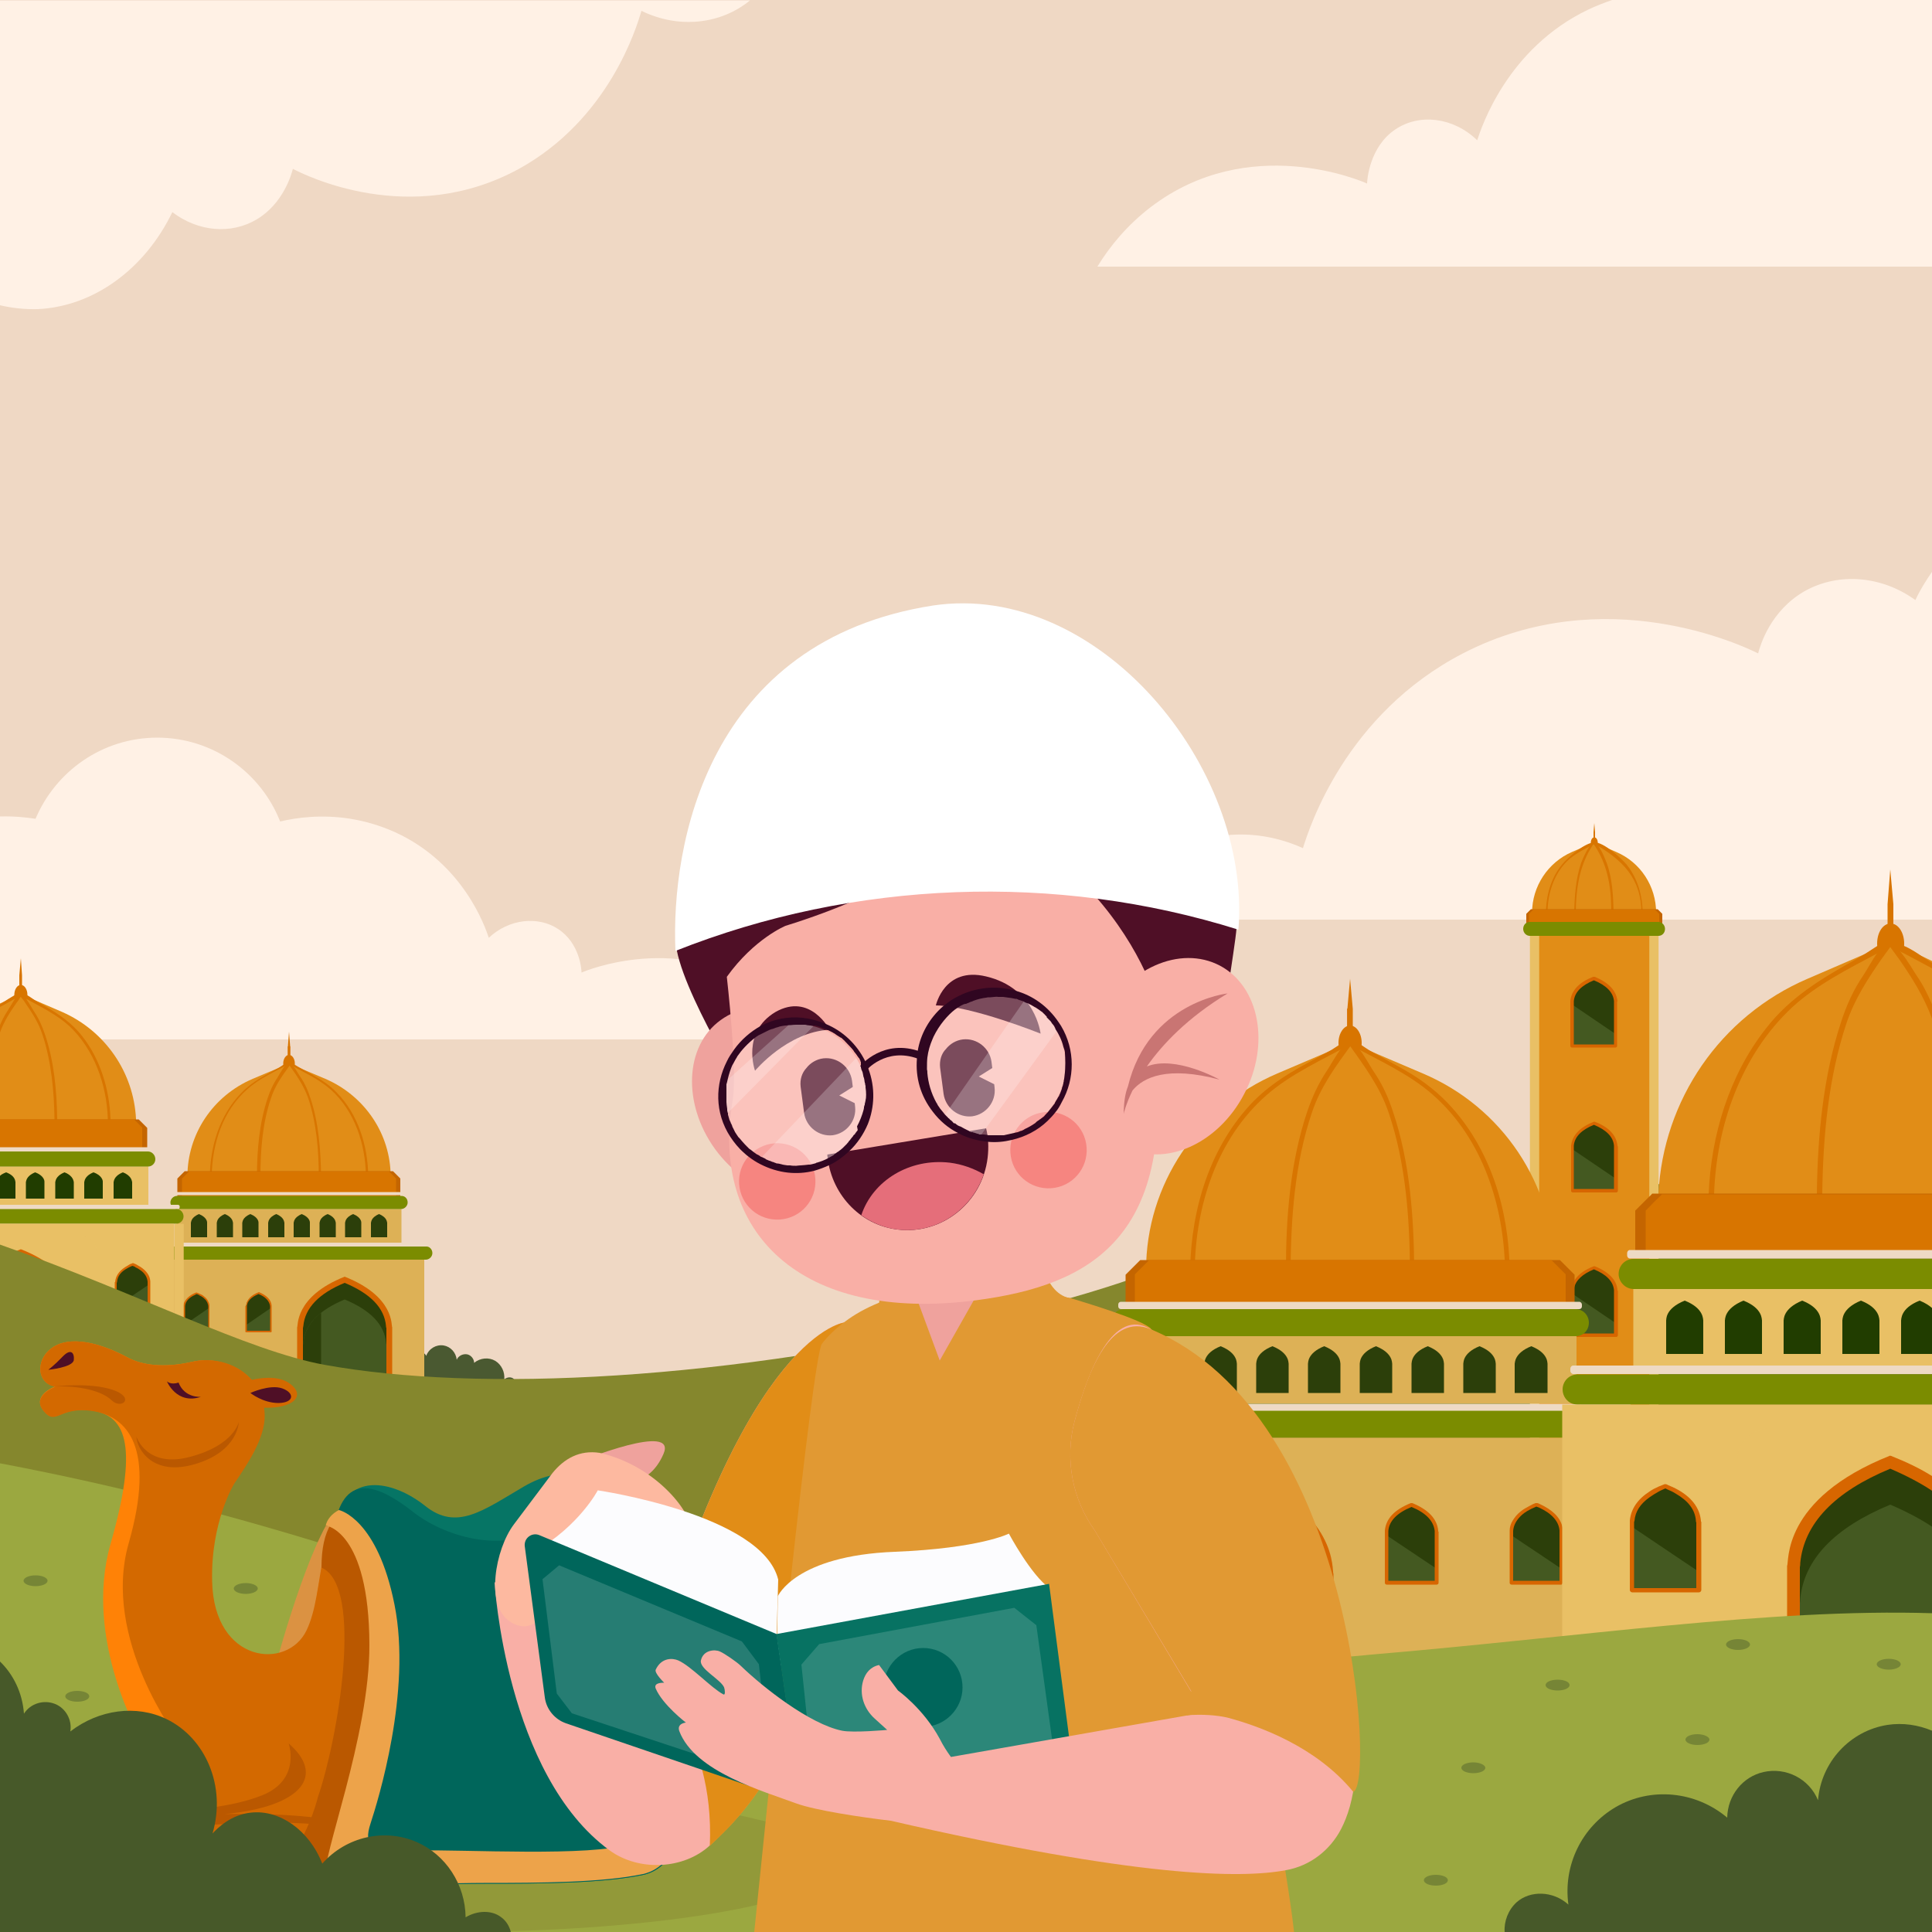 <?xml version="1.0" encoding="utf-8"?>
<!-- Generator: Adobe Illustrator 24.3.0, SVG Export Plug-In . SVG Version: 6.00 Build 0)  -->
<svg version="1.1" xmlns="http://www.w3.org/2000/svg" xmlns:xlink="http://www.w3.org/1999/xlink" x="0px" y="0px"
	 viewBox="0 0 500 500" style="enable-background:new 0 0 500 500;" xml:space="preserve">
<style type="text/css">
	.st0{fill:#EFD8C4;}
	.st1{fill:#FFF1E5;}
	.st2{fill:#4A5931;}
	.st3{fill-rule:evenodd;clip-rule:evenodd;fill:#D76600;}
	.st4{fill:#D87500;}
	.st5{fill:#E18D17;}
	.st6{fill:#C46500;}
	.st7{fill-rule:evenodd;clip-rule:evenodd;fill:#DDB156;}
	.st8{fill-rule:evenodd;clip-rule:evenodd;fill:#2C3F0A;}
	.st9{fill-rule:evenodd;clip-rule:evenodd;fill:#EEDAC4;}
	.st10{fill-rule:evenodd;clip-rule:evenodd;fill:#7B8C00;}
	.st11{fill-rule:evenodd;clip-rule:evenodd;fill:#445921;}
	.st12{fill:#D76600;}
	.st13{fill-rule:evenodd;clip-rule:evenodd;fill:#E9C065;}
	.st14{fill-rule:evenodd;clip-rule:evenodd;fill:#213D00;}
	.st15{opacity:0.4;}
	.st16{fill:#85872D;}
	.st17{fill-rule:evenodd;clip-rule:evenodd;fill:#E18D17;}
	.st18{fill:#9BA840;}
	.st19{opacity:0.44;}
	.st20{fill:#475929;}
	.st21{fill:#929939;}
	.st22{fill:#DB9242;}
	.st23{fill:#FF8206;}
	.st24{fill:#D36900;}
	.st25{fill:#BA5800;}
	.st26{fill:#4F0F26;}
	.st27{fill:#067565;}
	.st28{fill:#00665B;}
	.st29{fill:#EDA34A;}
	.st30{fill:#F9AFA6;}
	.st31{fill:#EFA29D;}
	.st32{fill:#FDB9A0;}
	.st33{fill:#E19933;}
	.st34{opacity:0.6;fill:#F46A68;}
	.st35{fill:#E56E7A;}
	.st36{fill:#C97573;}
	.st37{opacity:0.25;}
	.st38{fill:#FFFFFF;}
	.st39{opacity:0.22;}
	.st40{fill:#300621;}
	.st41{fill:#FCFCFE;}
	.st42{opacity:0.15;fill:#FFFFFF;}
	.st43{fill:#077262;}
</style>
<g id="BACKGROUND">
	<rect class="st0" width="500" height="500"/>
	<g>
		<path class="st1" d="M209.3,269H0v-57.7c3.5-0.1,6.6,0.2,9.2,0.6c5.2-12.3,17.3-21,31.5-21c14.4,0,26.8,9,31.8,21.7
			c4.2-1,10.7-1.9,18.2-0.7c3.7,0.6,7.6,1.7,11.6,3.5c17.7,8.1,23.3,24.6,24.2,27.3c5.2-4.9,12.7-5.7,17.9-2.3
			c5.7,3.7,6.1,10.6,6.1,11.3c1.1-0.5,25.8-10.7,47.3,4.9C202.8,260.3,206.6,264.6,209.3,269z"/>
		<path class="st1" d="M500,0v69H284c3.3-5.4,7.8-10.8,13.8-15.4c25.4-19.4,54.7-6.7,56-6.1c0-0.9,0.6-9.5,7.3-14
			c6.2-4.2,15-3.2,21.2,2.8c1.1-3.4,7.8-23.8,28.7-33.8c2.1-1,4.2-1.8,6.2-2.5H500z"/>
		<g>
			<g>
				<path class="st1" d="M0,0v79c3,0.7,6.3,1.1,9.8,1c14.5-0.7,27.7-10.4,34.8-25.1c6.7,5.1,15.2,5.8,21.8,1.9
					c6.9-4.1,9-11.6,9.4-13.1c2.9,1.5,30.3,15.4,58.5,0c23.2-12.8,30.4-36.4,31.7-40.9c9.8,4.8,20.7,3.4,28.1-2.7H0z"/>
			</g>
		</g>
		<g>
			<g>
				<path class="st1" d="M500,148v90H290.2c1.1-3.7,2.8-7.5,5.8-11c9.3-11,26.2-14.3,41.2-7.5c1.7-5.5,11.1-34.7,41.4-50.4
					c36.8-19,72.6-1.9,76.4,0c0.5-1.9,3.1-11.1,12.2-16.2c8.7-4.8,19.8-3.9,28.5,2.4C496.9,152.7,498.4,150.3,500,148z"/>
			</g>
		</g>
	</g>
</g>
<g id="OBJECTS">
	<g>
		<g>
			<path class="st2" d="M133.2,359.3c-0.3,0.5-0.9,0.6-1,0.6c-0.3,0.1-0.5,0.1-0.6,0.1l-85.6,0.8c-0.7-0.8-0.5-1.9,0.1-2.4
				c0.5-0.3,1.2-0.3,1.7,0c0-1.6,1-3.1,2.4-3.7c1.6-0.7,3.4-0.2,4.6,1.1c0.7-1.6,2.1-2.6,3.5-2.5c1,0.1,1.6,0.8,1.9,1
				c-0.7-2.3,0.4-4.7,2.3-5.6c1.5-0.7,3.3-0.4,4.7,0.6c-0.1-0.6,0.2-1.1,0.8-1.3c0.5-0.2,1.2,0,1.5,0.5c0.2-1.9,1.6-3.4,3.2-3.5
				c1.8-0.1,2.9,1.5,3,1.6c0.3-0.6,1-0.9,1.6-0.7c0.6,0.2,0.9,0.8,0.8,1.5c0.7-0.7,1.7-0.9,2.5-0.5c1,0.4,1.5,1.5,1.3,2.7
				c0.3-1.1,1.1-1.9,2.1-2c1.1-0.1,1.8,0.7,1.9,0.8c0.1-0.1,1.3-1.9,3.5-1.8c1.7,0,3.2,1.2,3.8,2.9c0.4-0.4,1.3-1.2,2.7-1.4
				c2.5-0.4,4.3,1.3,4.5,1.5c0.3-0.3,0.8-0.6,1.5-0.8c1.4-0.3,2.9,0.3,4,1.7c0-0.1,0.9-1.2,2.4-1c1.3,0.2,2,1.3,2,1.4
				c0.7-1.9,2.6-3,4.5-2.7c1.8,0.3,3.2,1.8,3.4,3.7c0.4-1,1.6-1.6,2.7-1.4c1,0.2,1.8,1.2,1.8,2.2c1.6-1.3,3.8-1.5,5.5-0.5
				c1.6,1,2.5,2.9,2.3,4.8c0.8-0.7,1.9-0.7,2.5-0.1C133.5,357.7,133.6,358.7,133.2,359.3z"/>
		</g>
		<g>
			<g>
				<g id="XMLID_4_">
					<g>
						<g>
							<rect x="74.5" y="270.8" class="st3" width="0.6" height="4.5"/>
						</g>
						<g>
							<g>
								<g>
									<g>
										<path class="st4" d="M76.3,275.2c0,1.2-0.7,2.2-1.5,2.2c-0.8,0-1.5-1-1.5-2.2c0-1.2,0.7-2.2,1.5-2.2
											C75.6,273,76.3,274,76.3,275.2z"/>
									</g>
									<g>
										<polygon class="st4" points="75.1,277.3 74.5,277.3 74.5,270.9 74.8,267 75.1,270.9 										"/>
									</g>
									<g>
										<path class="st5" d="M48.5,304.5L48.5,304.5c0-11,6.6-20.9,16.9-25.3l9.5-4h-0.2l9.5,4c10.2,4.4,16.9,14.3,16.9,25.3l0,0
											H48.5z"/>
									</g>
									<g>
										<g>
											<path class="st4" d="M54.3,304.5c0.1-7.8,2.5-15.7,7.9-21.4c1.9-2,4-3.5,6.4-4.8c1.2-0.7,2.4-1.3,3.6-2
												c0.7-0.4,1.9-1.4,2.6-1.4c0.7,0,1.8,0.9,2.4,1.2c1.2,0.7,2.4,1.3,3.6,2c2.3,1.3,4.5,2.7,6.3,4.6
												c5.6,5.7,8.1,13.8,8.2,21.7c0,0.4-0.6,0.4-0.6,0c-0.1-8.3-2.9-16.9-9.2-22.5c-3.2-2.8-7.3-4.6-10.9-6.6
												c-0.3-0.1-0.1-0.5,0.1-0.5c0,0,0.1,0,0.1,0c0.3,0,0.4,0.4,0.1,0.5c-3.7,2-7.8,3.8-10.9,6.6c-6.4,5.6-9.1,14.2-9.2,22.5
												C54.8,304.8,54.3,304.8,54.3,304.5L54.3,304.5z"/>
										</g>
									</g>
									<g>
										<g>
											<path class="st4" d="M66.5,304.5c0-6.8,0.6-13.9,2.8-20.4c0.6-1.8,1.4-3.6,2.5-5.2c0.5-0.8,2.1-3.9,3-3.9
												c0.9,0,2.4,3,3,3.8c1.1,1.6,1.9,3.4,2.5,5.3c2.2,6.5,2.7,13.6,2.8,20.4c0,0.4-0.6,0.4-0.6,0c0-6.8-0.6-13.8-2.7-20.2
												c-1.2-3.4-3.1-6.1-5.2-9c-0.1-0.2,0-0.4,0.3-0.4c0,0,0,0,0.1,0c0.2,0,0.4,0.3,0.3,0.4c-2.1,2.9-4.1,5.5-5.2,9
												c-2.2,6.5-2.7,13.5-2.7,20.2C67.1,304.8,66.5,304.8,66.5,304.5L66.5,304.5z"/>
										</g>
									</g>
									<g>
										<path class="st6" d="M45.9,309.6h57.7V305c-0.7-0.7-1.1-1.1-1.9-1.9H47.8c-0.7,0.7-1.1,1.1-1.9,1.9V309.6z"/>
									</g>
									<g>
										<path class="st4" d="M47.1,309.6h55.4V305c-0.7-0.7-1.1-1.1-1.8-1.8H48.9c-0.7,0.7-1.1,1.1-1.8,1.8V309.6z"/>
									</g>
								</g>
							</g>
						</g>
						<g>
							<g>
								<g>
									<rect x="45.7" y="312.9" class="st7" width="58.2" height="8.7"/>
								</g>
							</g>
						</g>
						<g>
							<g>
								<path class="st8" d="M58.2,314.2C58.2,314.2,58.2,314.3,58.2,314.2C58.2,314.3,58.2,314.2,58.2,314.2
									c-2.2,0.9-2,2.2-2.1,2.2v3.8h4.2v-3.8C60.2,316.4,60.4,315.1,58.2,314.2z"/>
							</g>
							<g>
								<path class="st8" d="M51.5,314.2C51.5,314.2,51.5,314.3,51.5,314.2C51.5,314.3,51.5,314.2,51.5,314.2
									c-2.2,0.9-2,2.2-2.1,2.2v3.8h4.2v-3.8C53.6,316.4,53.7,315.1,51.5,314.2z"/>
							</g>
							<g>
								<path class="st8" d="M84.8,314.2C84.8,314.2,84.8,314.3,84.8,314.2C84.8,314.3,84.8,314.2,84.8,314.2
									c-2.2,0.9-2,2.2-2.1,2.2v3.8h4.2v-3.8C86.8,316.4,87,315.1,84.8,314.2z"/>
							</g>
							<g>
								<path class="st8" d="M78.1,314.2C78.1,314.2,78.1,314.3,78.1,314.2C78.1,314.3,78.1,314.2,78.1,314.2
									c-2.2,0.9-2,2.2-2.1,2.2v3.8h4.2v-3.8C80.2,316.4,80.3,315.1,78.1,314.2z"/>
							</g>
							<g>
								<path class="st8" d="M64.8,314.2C64.8,314.2,64.8,314.3,64.8,314.2C64.8,314.3,64.8,314.2,64.8,314.2
									c-2.2,0.9-2,2.2-2.1,2.2v3.8h4.2v-3.8C66.9,316.4,67,315.1,64.8,314.2z"/>
							</g>
							<g>
								<path class="st8" d="M91.4,314.2C91.4,314.2,91.4,314.3,91.4,314.2C91.4,314.3,91.4,314.2,91.4,314.2
									c-2.2,0.9-2,2.2-2.1,2.2v3.8h4.2v-3.8C93.5,316.4,93.6,315.1,91.4,314.2z"/>
							</g>
							<g>
								<path class="st8" d="M98.1,314.2C98.1,314.2,98.1,314.3,98.1,314.2C98.1,314.3,98.1,314.2,98.1,314.2
									c-2.2,0.9-2,2.2-2.1,2.2v3.8h4.2v-3.8C100.1,316.4,100.3,315.1,98.1,314.2z"/>
							</g>
							<g>
								<path class="st8" d="M71.5,314.2C71.5,314.2,71.5,314.3,71.5,314.2C71.5,314.3,71.5,314.2,71.5,314.2
									c-2.2,0.9-2,2.2-2.1,2.2v3.8h4.2v-3.8C73.5,316.4,73.7,315.1,71.5,314.2z"/>
							</g>
						</g>
						<g>
							<g>
								<g>
									<path class="st9" d="M45.3,308.5h58.9c0.2,0,0.3,0.2,0.3,0.3v0.2c0,0.2-0.1,0.3-0.3,0.3H45.3c-0.2,0-0.3-0.2-0.3-0.3v-0.2
										C45,308.7,45.2,308.5,45.3,308.5z"/>
								</g>
							</g>
							<g>
								<g>
									<path class="st10" d="M105.5,311.2c0,0.9-0.8,1.7-1.7,1.7H45.8c-0.9,0-1.7-0.8-1.7-1.7c0-0.9,0.8-1.7,1.7-1.7h58.1
										C104.8,309.5,105.5,310.2,105.5,311.2z"/>
								</g>
							</g>
						</g>
						<g>
							<g>
								<g>
									<path class="st9" d="M39,321.6h71.7c0.2,0,0.3,0.2,0.3,0.3v0.2c0,0.2-0.1,0.3-0.3,0.3H39c-0.2,0-0.3-0.2-0.3-0.3v-0.2
										C38.6,321.8,38.8,321.6,39,321.6z"/>
								</g>
							</g>
							<g>
								<g>
									<path class="st10" d="M111.9,324.3c0,0.9-0.8,1.7-1.7,1.7H39.4c-0.9,0-1.7-0.8-1.7-1.7c0-0.9,0.8-1.7,1.7-1.7h70.8
										C111.1,322.5,111.9,323.3,111.9,324.3z"/>
								</g>
							</g>
							<g>
								<rect x="39.8" y="326" class="st7" width="70" height="31.2"/>
							</g>
						</g>
						<g>
							<g>
								<g>
									<path class="st3" d="M89.2,330.4C89.2,330.4,89.2,330.4,89.2,330.4C89.2,330.4,89.1,330.4,89.2,330.4
										c-13.1,5.2-12,12.9-12.3,13.1v13.7h24.6v-13.7C101.2,343.2,102.3,335.6,89.2,330.4z"/>
								</g>
								<g>
									<path class="st8" d="M78.4,357.2v-13.5c0-0.2,0.1-0.3,0.1-0.5c0.4-4.7,4.1-8.5,10.7-11.2c6.7,2.8,10.3,6.5,10.7,11.2
										c0,0.2,0,0.3,0.1,0.5v13.5H78.4z"/>
								</g>
								<g>
									<path class="st11" d="M89.2,336.3c-6.7,2.8-10.3,6.5-10.7,11.2c0,0.2,0,0.3-0.1,0.5v9.2H100V348c0-0.2-0.1-0.3-0.1-0.5
										C99.5,342.8,95.9,339.1,89.2,336.3z"/>
								</g>
								<g>
									<path class="st8" d="M83.1,339.7c-2.8,2.2-4.3,4.8-4.6,7.8c0,0.2,0,0.3-0.1,0.5v9.2h4.7V339.7z"/>
								</g>
							</g>
						</g>
						<g>
							<g>
								<g>
									<path class="st11" d="M66.9,334.6C66.9,334.6,66.9,334.7,66.9,334.6C66.9,334.7,66.9,334.6,66.9,334.6
										c-3.4,1.4-3.1,3.4-3.2,3.4v6.5h6.4v-6.5C70,338,70.3,336,66.9,334.6z"/>
								</g>
								<g>
									<path class="st8" d="M70.1,338.5v-0.4c-0.1-0.1,0.2-2.1-3.2-3.4c-3.4,1.4-3.1,3.4-3.2,3.4v4.8L70.1,338.5z"/>
								</g>
								<g>
									<path class="st12" d="M63.5,338.1v6.5c0,0.1,0.1,0.2,0.2,0.2h6.4c0.1,0,0.2-0.1,0.2-0.2v-6.5c0,0,0-0.1,0-0.1
										c0,0,0,0,0-0.1c-0.1-1.5-1.3-2.7-3.3-3.5c0,0,0,0,0,0c0,0,0,0,0,0c0,0,0,0,0,0c0,0,0,0,0,0h0c0,0,0,0,0,0
										c-2.1,0.8-3.2,2-3.3,3.5C63.5,338,63.5,338,63.5,338.1C63.5,338,63.5,338,63.5,338.1z M63.9,338.1c0,0,0-0.1,0-0.1
										c0.1-1.3,1.1-2.3,3-3.1c1.8,0.7,2.8,1.8,3,3.1c0,0,0,0.1,0,0.1v6.3h-6V338.1z"/>
								</g>
							</g>
						</g>
						<g>
							<g>
								<g>
									<path class="st11" d="M50.9,334.6C50.9,334.6,50.9,334.7,50.9,334.6C50.9,334.7,50.8,334.6,50.9,334.6
										c-3.4,1.4-3.1,3.4-3.2,3.4v6.5h6.4v-6.5C54,338,54.3,336,50.9,334.6z"/>
								</g>
								<g>
									<path class="st8" d="M54.1,338.5v-0.4c-0.1-0.1,0.2-2.1-3.2-3.4c-3.4,1.4-3.1,3.4-3.2,3.4v4.8L54.1,338.5z"/>
								</g>
								<g>
									<path class="st12" d="M47.4,338.1v6.5c0,0.1,0,0.2,0.1,0.2c0,0,0.1,0,0.1,0h6.4c0.1,0,0.2-0.1,0.2-0.2v-6.5
										c0,0,0-0.1,0-0.1c0,0,0,0,0-0.1c0-0.5-0.2-0.9-0.4-1.3c-0.2-0.4-0.6-0.8-1-1.1c-0.3-0.3-0.7-0.5-1.2-0.7
										c-0.2-0.1-0.5-0.2-0.7-0.3c0,0-0.1,0-0.1,0c0,0,0,0,0,0c-0.1,0-0.2,0.1-0.3,0.1c-1.6,0.7-2.6,1.7-3,2.9
										c0,0.2-0.1,0.3-0.1,0.5C47.4,338,47.4,338,47.4,338.1C47.4,338,47.4,338,47.4,338.1z M47.9,338.1c0,0,0-0.1,0-0.1
										c0.1-1.2,1-2.2,2.6-2.9c0.1-0.1,0.2-0.1,0.4-0.2c0.3,0.1,0.6,0.2,0.8,0.4c0.5,0.2,0.9,0.5,1.2,0.8c0.6,0.5,0.9,1.2,1,1.9
										c0,0,0,0.1,0,0.1v6.3h-6V338.1z"/>
								</g>
							</g>
						</g>
					</g>
				</g>
			</g>
			<g id="XMLID_3_">
				<g>
					<g>
						<g>
							<g>
								<g>
									<ellipse class="st4" cx="5.4" cy="257.5" rx="1.7" ry="2.6"/>
								</g>
								<g>
									<polygon class="st4" points="5.7,259.9 5,259.9 5,252.4 5.4,248 5.7,252.4 									"/>
								</g>
								<g>
									<polygon class="st5" points="5.3,257.3 5.4,257.4 5.5,257.3 									"/>
									<path class="st5" d="M0,259.7v31.5h35.2c0-0.3,0-0.7,0-1.1c0-0.1,0-0.2,0-0.3c0-0.1,0-0.1,0-0.2
										c-0.6-12.1-8-22.8-19.1-27.7l-7.2-3.1L7,258.1l-0.9-0.4l-0.4-0.2l0,0l0,0l-0.3-0.1L5,257.5l0,0l0,0l-0.4,0.2h0l-0.9,0.4
										l-2.6,1.1L0,259.7z"/>
								</g>
								<g>
									<g>
										<path class="st4" d="M1.1,259.2c-0.4,0.3-0.8,0.5-1.1,0.7v0.7c1.3-0.7,2.6-1.4,3.8-2.1c0,0,0,0,0,0h0
											c0.4-0.2,0.7-0.4,1.1-0.6c0.1,0,0.2-0.1,0.3-0.2c0,0,0.1,0,0.1-0.1c0,0,0.1,0,0.1,0.1c0.1,0.1,0.2,0.1,0.3,0.2
											c0.4,0.2,0.7,0.4,1.1,0.6h0c0,0,0,0,0,0c3.8,2.1,7.9,4.1,11.1,7c6.5,6.1,9.7,15.2,10,24c0,0.5,0,1,0,1.5
											c0,0.4,0.7,0.4,0.7,0c0-0.5,0-1,0-1.5c-0.3-7.6-2.6-15.3-7.3-21.3c-3.2-4.1-7.3-6.5-11.7-9c-0.2-0.1-0.5-0.3-0.8-0.5
											c-0.5-0.3-1.1-0.8-1.7-1.1c-0.4-0.2-0.9-0.4-1.3-0.5c0,0,0,0,0,0c0-0.1-0.1-0.2-0.3-0.2c0,0,0,0,0,0H5.3c0,0,0,0,0,0
											c-0.1,0-0.2,0.1-0.3,0.2c-0.4,0.1-0.9,0.2-1.3,0.5C2.8,258.1,1.9,258.7,1.1,259.2z"/>
									</g>
								</g>
								<g>
									<g>
										<path class="st4" d="M1.9,261.7c-0.8,1.2-1.4,2.4-1.9,3.6v1.9c1-2.8,2.6-5.3,4.3-7.7c0.2-0.3,0.5-0.6,0.7-1
											c0.1-0.2,0.2-0.4,0.4-0.5c0.1,0.2,0.3,0.4,0.4,0.5c0.2,0.3,0.5,0.6,0.7,1c1.8,2.6,3.5,5.2,4.5,8.3c2.3,7,3,14.6,3.1,21.9
											c0,0.5,0,1,0,1.5c0,0.4,0.7,0.4,0.7,0c0-0.5,0-1,0-1.5c-0.1-7.4-0.8-15.1-3.2-22.1c-0.7-2.1-1.6-4.1-2.9-6
											c-0.3-0.5-1.1-1.9-1.8-2.9c0,0,0,0,0-0.1h0c-0.2-0.3-0.5-0.6-0.7-0.9c-0.1-0.2-0.3-0.3-0.4-0.4c0,0,0,0,0,0
											c0-0.2-0.1-0.3-0.3-0.4c0,0,0,0-0.1,0H5.3c0,0,0,0-0.1,0c-0.2,0-0.3,0.2-0.3,0.4c0,0,0,0,0,0c-0.1,0.1-0.3,0.2-0.4,0.4h0
											c-0.2,0.2-0.5,0.5-0.7,0.9h0c0,0,0,0,0,0C3.1,259.7,2.3,261.1,1.9,261.7z"/>
									</g>
								</g>
								<g>
									<path class="st6" d="M0,289.7v7.4h38.1v-5.2c-0.7-0.7-1.1-1.1-1.8-1.8c-0.1-0.1-0.2-0.2-0.4-0.4H0z"/>
								</g>
								<g>
									<path class="st4" d="M0,289.7v7.4h36.8v-5.3c-0.2-0.2-0.3-0.3-0.4-0.4c-0.4-0.4-0.8-0.8-1.2-1.2c0,0,0,0,0,0
										c-0.1-0.1-0.3-0.3-0.5-0.5H0z"/>
								</g>
							</g>
						</g>
					</g>
					<g>
						<g>
							<g>
								<rect y="301.9" class="st13" width="38.4" height="9.9"/>
							</g>
						</g>
					</g>
					<g>
						<g>
							<path class="st14" d="M16.7,303.4C16.7,303.4,16.7,303.4,16.7,303.4C16.7,303.4,16.7,303.4,16.7,303.4
								c-2.5,1-2.3,2.5-2.4,2.5v4.3h4.8v-4.3C19,305.9,19.2,304.4,16.7,303.4z"/>
						</g>
						<g>
							<path class="st14" d="M9.1,303.4C9.1,303.4,9.1,303.4,9.1,303.4C9.1,303.4,9.1,303.4,9.1,303.4c-2.5,1-2.3,2.5-2.4,2.5v4.3
								h4.8v-4.3C11.5,305.9,11.7,304.4,9.1,303.4z"/>
						</g>
						<g>
							<path class="st14" d="M24.2,303.4C24.3,303.4,24.2,303.4,24.2,303.4C24.2,303.4,24.2,303.4,24.2,303.4
								c-2.5,1-2.3,2.5-2.4,2.5v4.3h4.8v-4.3C26.6,305.9,26.8,304.4,24.2,303.4z"/>
						</g>
						<g>
							<path class="st14" d="M31.8,303.4C31.8,303.4,31.8,303.4,31.8,303.4C31.8,303.4,31.8,303.4,31.8,303.4
								c-2.5,1-2.3,2.5-2.4,2.5v4.3h4.8v-4.3C34.1,305.9,34.3,304.4,31.8,303.4z"/>
						</g>
						<g>
							<path class="st14" d="M0,304.3v5.9h4v-4.3c-0.1,0,0.2-1.5-2.4-2.5c0,0,0,0,0,0c0,0,0,0,0,0C0.8,303.7,0.3,304,0,304.3z"/>
						</g>
					</g>
					<g>
						<g>
							<g>
								<path class="st9" d="M0,296.9v1.1h38.8c0.2,0,0.4-0.2,0.4-0.4v-0.3c0-0.2-0.2-0.4-0.4-0.4H0z"/>
							</g>
						</g>
						<g>
							<g>
								<path class="st10" d="M0,298v3.9h38.3c1.1,0,1.9-0.9,1.9-1.9c0-1.1-0.9-2-1.9-2H0z"/>
							</g>
						</g>
					</g>
					<g>
						<g>
							<g>
								<path class="st9" d="M0,311.8v1.1h46.1c0.2,0,0.4-0.2,0.4-0.4v-0.3c0-0.2-0.2-0.4-0.4-0.4H0z"/>
							</g>
						</g>
						<g>
							<g>
								<path class="st10" d="M0,312.8v3.9h45.6c0.2,0,0.4,0,0.6-0.1c0.8-0.3,1.3-1,1.3-1.8c0-1-0.8-1.9-1.8-1.9c0,0-0.1,0-0.1,0H0z
									"/>
							</g>
						</g>
						<g>
							<rect y="316.7" class="st13" width="45.1" height="35.5"/>
						</g>
						<g>
							
								<rect x="45.1" y="316.7" transform="matrix(-1 -1.224647e-16 1.224647e-16 -1 92.64 668.929)" class="st13" width="2.4" height="35.5"/>
						</g>
						<g class="st15">
							<path class="st13" d="M0,319.8v32.4h25v-28.3c0-2.3-1.8-4.1-4.1-4.1H0z"/>
						</g>
					</g>
					<g>
						<g>
							<g>
								<path class="st3" d="M0,325.9v26.3h18.6v-14.8c-0.3-0.3,0.9-8.6-13.2-14.1c0,0,0,0,0,0c0,0,0,0,0,0
									C3.2,324.1,1.5,325,0,325.9z"/>
							</g>
							<g>
								<path class="st8" d="M0,327.8v24.4h17v-14.6c0-0.2-0.1-0.4-0.1-0.6C16.5,332,12.6,328,5.4,325C3.3,325.8,1.5,326.8,0,327.8z
									"/>
							</g>
							<g>
								<path class="st11" d="M0,332.4v19.8h17v-9.9c0-0.2-0.1-0.4-0.1-0.6c-0.5-5-4.4-9.1-11.6-12.1C3.3,330.5,1.5,331.4,0,332.4z"
									/>
							</g>
						</g>
					</g>
					<g>
						<g>
							<g>
								<g>
									<path class="st11" d="M34.3,327.2C34.3,327.3,34.3,327.3,34.3,327.2C34.3,327.3,34.3,327.3,34.3,327.2
										c-4.6,1.8-4.2,4.5-4.3,4.6v8.8h8.6v-8.8C38.5,331.8,38.9,329.1,34.3,327.2z"/>
								</g>
								<g>
									<path class="st8" d="M38.6,332.4v-0.6c-0.1-0.1,0.3-2.8-4.3-4.6c-4.6,1.8-4.2,4.5-4.3,4.6v6.4L38.6,332.4z"/>
								</g>
								<g>
									<path class="st12" d="M29.7,331.8v8.8c0,0.2,0.1,0.3,0.3,0.3h8.6c0.2,0,0.3-0.1,0.3-0.3v-8.8c0,0,0-0.1,0-0.1
										c0,0,0,0,0-0.1c-0.1-1.5-1-2.7-2.5-3.7c-0.4-0.2-0.8-0.5-1.2-0.7c-0.2-0.1-0.5-0.2-0.7-0.3c0,0-0.1,0-0.1,0
										c0,0-0.1,0-0.1,0c-0.1,0-0.1,0.1-0.2,0.1c-0.4,0.1-0.7,0.3-1,0.5c-2,1.1-3.1,2.4-3.3,4.2c0,0,0,0.1,0,0.1
										C29.7,331.8,29.7,331.8,29.7,331.8z M30.3,331.9c0-0.1,0-0.1,0-0.2c0.1-1.4,1-2.6,2.7-3.5c0.3-0.2,0.6-0.3,1-0.5
										c0.1,0,0.2-0.1,0.3-0.1c0.3,0.1,0.6,0.2,0.8,0.4c0.5,0.2,0.9,0.5,1.2,0.7c1.2,0.8,1.8,1.9,1.9,3c0,0.1,0,0.1,0,0.2v8.4h-8
										V331.9z"/>
								</g>
							</g>
						</g>
					</g>
				</g>
			</g>
		</g>
	</g>
	<g>
		<g>
			<path class="st16" d="M500,274.4V453L0,450.8V322.1c35.8,12.6,63.8,27.4,83.9,31.1c39.7,7.2,103.9,4.3,174.7-12.5
				c70.8-16.8,52.9-28.1,103.9-22.2C406.1,323.5,452.4,295.6,500,274.4z"/>
		</g>
	</g>
	<g>
		<g>
			<g id="XMLID_2_">
				<g>
					<g>
						<g>
							<g>
								<g>
									<path class="st4" d="M411.7,218.1c0,0.8,0.4,1.4,0.9,1.4c0.5,0,0.9-0.6,0.9-1.4c0-0.8-0.4-1.4-0.9-1.4
										C412.1,216.7,411.7,217.3,411.7,218.1z"/>
								</g>
								<g>
									<polygon class="st4" points="412.4,219.4 412.8,219.4 412.8,215.4 412.6,213 412.4,215.4 									"/>
								</g>
								<g>
									<path class="st5" d="M428.6,236.2L428.6,236.2c0-6.8-4-13-10.3-15.7l-5.8-2.5h0.1l-5.8,2.5c-6.2,2.7-10.3,8.9-10.3,15.7
										l0,0H428.6z"/>
								</g>
								<g>
									<g>
										<path class="st4" d="M425.1,236.2c0-4.4-1.3-8.9-4.1-12.4c-1.4-1.7-6-5.9-8.4-5.8c-2.5,0.1-7,4-8.4,5.8
											c-2.8,3.4-4.1,8-4.1,12.4c0,0.2,0.4,0.2,0.4,0c0-5.1,1.8-10.6,5.8-14c1.9-1.6,4.3-2.7,6.5-3.9c0.2-0.1,0.1-0.3-0.1-0.3
											c0,0-0.1,0-0.1,0c-0.2,0-0.2,0.2-0.1,0.3c7.2,4.1,12.3,8.9,12.3,18C424.7,236.4,425.1,236.4,425.1,236.2L425.1,236.2z"/>
									</g>
								</g>
								<g>
									<g>
										<path class="st4" d="M417.6,236.2c-0.1-4.3-0.3-8.8-1.8-12.9c-0.4-1-2-5.2-3.3-5.2c-1.1-0.1-3,4.4-3.3,5.2
											c-1.4,4.1-1.7,8.6-1.8,12.9c0,0.2,0.4,0.2,0.4,0c0.1-6.7,1-12.6,4.8-18.1c0.1-0.1,0-0.3-0.2-0.3c0,0,0,0,0,0
											c-0.1,0-0.2,0.2-0.2,0.3c3.9,5.5,4.8,11.4,4.8,18.1C417.2,236.4,417.6,236.4,417.6,236.2L417.6,236.2z"/>
									</g>
								</g>
								<g>
									<path class="st6" d="M430.1,239.3H395v-2.8c0.5-0.5,0.7-0.7,1.2-1.2H429c0.5,0.5,0.7,0.7,1.2,1.2V239.3z"/>
								</g>
								<g>
									<path class="st4" d="M429.4,239.3h-33.7v-2.8c0.4-0.4,0.7-0.7,1.1-1.1h31.5c0.4,0.4,0.7,0.7,1.1,1.1V239.3z"/>
								</g>
							</g>
						</g>
					</g>
					<g>
						
							<rect x="395.9" y="242.2" transform="matrix(-1 -1.224647e-16 1.224647e-16 -1 825.14 677.109)" class="st13" width="33.3" height="192.8"/>
					</g>
					<g>
						
							<rect x="398.3" y="240.6" transform="matrix(-1 -1.224647e-16 1.224647e-16 -1 825.14 675.571)" class="st17" width="28.5" height="194.3"/>
					</g>
					<g>
						<g>
							<path class="st10" d="M394.2,240.4c0,1,0.8,1.8,1.7,1.8h33.3c1,0,1.7-0.8,1.7-1.8c0-1-0.8-1.8-1.7-1.8h-33.3
								C394.9,238.6,394.2,239.4,394.2,240.4z"/>
						</g>
					</g>
					<g>
						
							<rect x="391.5" y="373.4" transform="matrix(-1 -1.224647e-16 1.224647e-16 -1 825.14 808.361)" class="st13" width="42.1" height="61.5"/>
					</g>
					<g>
						
							<rect x="393.6" y="378" transform="matrix(-1 -1.224647e-16 1.224647e-16 -1 825.14 812.94)" class="st17" width="38" height="57"/>
					</g>
					<g>
						<g>
							<g>
								<path class="st11" d="M412.6,253.2C412.6,253.2,412.6,253.2,412.6,253.2C412.6,253.2,412.6,253.2,412.6,253.2
									c6,2.4,5.5,5.9,5.6,6v11.5h-11.3v-11.5C407.1,259.1,406.6,255.6,412.6,253.2z"/>
							</g>
							<g>
								<path class="st8" d="M406.9,260v-0.8c0.1-0.1-0.4-3.6,5.6-6c6,2.4,5.5,5.9,5.6,6v8.4L406.9,260z"/>
							</g>
							<g>
								<path class="st12" d="M418.6,259.1L418.6,259.1c-0.3-2.7-2.2-4.8-5.9-6.3c0,0,0,0-0.1,0c0,0-0.1,0-0.1,0c0,0-0.1,0-0.1,0
									c0,0,0,0-0.1,0c-3.6,1.4-5.6,3.5-5.9,6.2c0,0,0,0.1,0,0.1c0,0,0,0.1,0,0.1v11.5c0,0.2,0.2,0.4,0.4,0.4h11.3
									c0.2,0,0.4-0.2,0.4-0.4v-11.5C418.6,259.2,418.6,259.1,418.6,259.1z M417.8,270.3h-10.5v-11c0-0.1,0-0.1,0-0.2
									c0.2-2.3,2-4.1,5.2-5.4c3.2,1.3,5,3.1,5.2,5.4c0,0.1,0,0.2,0,0.2V270.3z"/>
							</g>
						</g>
					</g>
					<g>
						<g>
							<g>
								<path class="st11" d="M412.6,290.6C412.6,290.6,412.6,290.6,412.6,290.6C412.6,290.6,412.6,290.6,412.6,290.6
									c6,2.4,5.5,5.9,5.6,6v11.5h-11.3v-11.5C407.1,296.5,406.6,293,412.6,290.6z"/>
							</g>
							<g>
								<path class="st8" d="M406.9,297.4v-0.8c0.1-0.1-0.4-3.6,5.6-6c6,2.4,5.5,5.9,5.6,6v8.4L406.9,297.4z"/>
							</g>
							<g>
								<path class="st12" d="M418.6,296.5L418.6,296.5c-0.3-2.7-2.2-4.8-5.9-6.2c0,0-0.1,0-0.1,0c-0.1,0-0.1,0-0.1,0
									c-3.6,1.4-5.6,3.5-5.9,6.2c0,0,0,0.1,0,0.1c0,0.1,0,0.1,0,0.1v11.5c0,0.2,0.2,0.4,0.4,0.4h11.3c0.2,0,0.4-0.2,0.4-0.4v-11.5
									C418.6,296.6,418.6,296.5,418.6,296.5z M417.8,307.7h-10.5v-11c0-0.1,0-0.1,0-0.2c0.2-2.3,2-4.1,5.2-5.4
									c3.2,1.3,5,3.1,5.2,5.4c0,0.1,0,0.2,0,0.2V307.7z"/>
							</g>
						</g>
					</g>
					<g>
						<g>
							<g>
								<path class="st11" d="M412.6,328C412.6,328,412.6,328,412.6,328C412.6,328,412.6,328,412.6,328c6,2.4,5.5,5.9,5.6,6v11.5
									h-11.3v-11.5C407.1,333.9,406.6,330.4,412.6,328z"/>
							</g>
							<g>
								<path class="st8" d="M406.9,334.8v-0.8c0.1-0.1-0.4-3.6,5.6-6c6,2.4,5.5,5.9,5.6,6v8.4L406.9,334.8z"/>
							</g>
							<g>
								<path class="st12" d="M418.6,333.9L418.6,333.9c-0.1-1.4-0.7-2.6-1.7-3.6c-1-1-2.4-1.9-4.2-2.6c0,0-0.1,0-0.1,0
									c-0.1,0-0.1,0-0.1,0c-2.4,0.9-4,2.1-5,3.6c-0.5,0.8-0.8,1.7-0.9,2.6c0,0,0,0.1,0,0.1c0,0,0,0.1,0,0.1v11.5
									c0,0.1,0,0.2,0.1,0.2c0.1,0.1,0.2,0.2,0.3,0.2h11.3c0.2,0,0.4-0.2,0.4-0.4v-11.5C418.6,334,418.6,333.9,418.6,333.9z
									 M417.8,345.1h-10.5v-11c0-0.1,0-0.1,0-0.2c0-0.2,0.1-0.4,0.1-0.6c0.4-2,2.2-3.6,5.1-4.8c3.2,1.3,5,3.1,5.2,5.4
									c0,0.1,0,0.2,0,0.2V345.1z"/>
							</g>
						</g>
					</g>
				</g>
			</g>
		</g>
		<g>
			<g id="XMLID_5_">
				<g>
					<g>
						
							<rect x="348.7" y="261" transform="matrix(-1 -1.224647e-16 1.224647e-16 -1 698.541 531.135)" class="st3" width="1.2" height="9.1"/>
					</g>
					<g>
						<g>
							<g>
								<g>
									<path class="st4" d="M346.4,269.9c0,2.5,1.4,4.5,3,4.5s3-2,3-4.5s-1.4-4.5-3-4.5S346.4,267.4,346.4,269.9z"/>
								</g>
								<g>
									<polygon class="st4" points="348.7,274 350.1,274 350.1,261.1 349.4,253.3 348.7,261.1 									"/>
								</g>
								<g>
									<path class="st5" d="M402.2,328.7L402.2,328.7c0-22.1-13.4-42.2-34-50.9l-19-8.1h0.4l-19,8.1c-20.6,8.8-34,28.8-34,50.9
										l0,0H402.2z"/>
								</g>
								<g>
									<g>
										<path class="st4" d="M390.7,328.7c-0.2-15.6-5-31.6-15.9-43.1c-3.8-4-8.1-7-12.9-9.6c-2.4-1.3-4.8-2.7-7.2-4
											c-1.3-0.7-3.8-2.8-5.3-2.8c-1.4,0-3.6,1.8-4.8,2.5c-2.4,1.3-4.9,2.7-7.3,4c-4.7,2.6-9,5.4-12.8,9.2
											c-11.3,11.6-16.2,27.8-16.5,43.7c0,0.8,1.2,0.8,1.2,0c0.2-16.6,5.8-34,18.6-45.2c6.4-5.6,14.6-9.2,22-13.3
											c0.5-0.3,0.3-1.1-0.3-1.1c-0.1,0-0.2,0-0.3,0c-0.6,0-0.8,0.8-0.3,1.1c7.4,4.1,15.7,7.7,22,13.3
											c12.8,11.3,18.3,28.6,18.6,45.2C389.6,329.5,390.7,329.5,390.7,328.7L390.7,328.7z"/>
									</g>
								</g>
								<g>
									<g>
										<path class="st4" d="M366,328.7c-0.1-13.7-1.1-28-5.5-41c-1.2-3.7-2.8-7.2-5-10.4c-1.1-1.6-4.3-7.8-6.1-7.8
											c-1.8,0-4.9,6-6,7.6c-2.2,3.3-3.8,6.8-5.1,10.6c-4.4,13.1-5.5,27.3-5.5,41c0,0.8,1.2,0.8,1.2,0
											c0.1-13.6,1.1-27.7,5.5-40.7c2.3-6.9,6.3-12.2,10.5-18c0.3-0.4-0.1-0.9-0.5-0.9c0,0-0.1,0-0.1,0c-0.4,0-0.8,0.5-0.5,0.9
											c4.1,5.8,8.2,11.2,10.5,18c4.4,13,5.4,27.1,5.5,40.7C364.8,329.5,366,329.5,366,328.7L366,328.7z"/>
									</g>
								</g>
								<g>
									<path class="st6" d="M407.5,339H291.3v-9.1c1.5-1.5,2.3-2.3,3.8-3.8h108.6c1.5,1.5,2.3,2.3,3.8,3.8V339z"/>
								</g>
								<g>
									<path class="st4" d="M405.1,339H293.7v-9.2c1.4-1.4,2.3-2.3,3.7-3.7h104.1c1.4,1.4,2.3,2.3,3.7,3.7V339z"/>
								</g>
							</g>
						</g>
					</g>
					<g>
						<g>
							<g>
								<rect x="290.8" y="345.7" class="st7" width="117.2" height="17.5"/>
							</g>
						</g>
					</g>
					<g>
						<g>
							<path class="st8" d="M382.9,348.4C382.9,348.4,382.9,348.4,382.9,348.4C382.9,348.4,382.9,348.4,382.9,348.4
								c4.5,1.8,4.1,4.4,4.2,4.5v7.6h-8.4v-7.6C378.8,352.8,378.4,350.2,382.9,348.4z"/>
						</g>
						<g>
							<path class="st8" d="M396.3,348.4C396.3,348.4,396.3,348.4,396.3,348.4C396.3,348.4,396.3,348.4,396.3,348.4
								c4.5,1.8,4.1,4.4,4.2,4.5v7.6H392v-7.6C392.1,352.8,391.8,350.2,396.3,348.4z"/>
						</g>
						<g>
							<path class="st8" d="M329.3,348.4C329.3,348.4,329.3,348.4,329.3,348.4C329.3,348.4,329.3,348.4,329.3,348.4
								c4.5,1.8,4.1,4.4,4.2,4.5v7.6h-8.4v-7.6C325.2,352.8,324.8,350.2,329.3,348.4z"/>
						</g>
						<g>
							<path class="st8" d="M342.7,348.4C342.7,348.4,342.7,348.4,342.7,348.4C342.7,348.4,342.7,348.4,342.7,348.4
								c4.5,1.8,4.1,4.4,4.2,4.5v7.6h-8.4v-7.6C338.6,352.8,338.2,350.2,342.7,348.4z"/>
						</g>
						<g>
							<path class="st8" d="M369.5,348.4C369.5,348.4,369.5,348.4,369.5,348.4C369.5,348.4,369.5,348.4,369.5,348.4
								c4.5,1.8,4.1,4.4,4.2,4.5v7.6h-8.4v-7.6C365.4,352.8,365,350.2,369.5,348.4z"/>
						</g>
						<g>
							<path class="st8" d="M315.9,348.4C315.9,348.4,315.9,348.4,315.9,348.4C315.9,348.4,315.9,348.4,315.9,348.4
								c4.5,1.8,4.1,4.4,4.2,4.5v7.6h-8.4v-7.6C311.8,352.8,311.4,350.2,315.9,348.4z"/>
						</g>
						<g>
							<path class="st8" d="M302.5,348.4C302.5,348.4,302.5,348.4,302.5,348.4C302.5,348.4,302.5,348.4,302.5,348.4
								c4.5,1.8,4.1,4.4,4.2,4.5v7.6h-8.4v-7.6C298.4,352.8,298,350.2,302.5,348.4z"/>
						</g>
						<g>
							<path class="st8" d="M356.1,348.4C356.1,348.4,356.1,348.4,356.1,348.4C356.1,348.4,356.1,348.4,356.1,348.4
								c4.5,1.8,4.1,4.4,4.2,4.5v7.6h-8.4v-7.6C352,352.8,351.6,350.2,356.1,348.4z"/>
						</g>
					</g>
					<g>
						<g>
							<g>
								<path class="st9" d="M408.7,336.9H290.1c-0.4,0-0.7,0.3-0.7,0.7v0.5c0,0.4,0.3,0.7,0.7,0.7h118.6c0.4,0,0.7-0.3,0.7-0.7
									v-0.5C409.4,337.3,409.1,336.9,408.7,336.9z"/>
							</g>
						</g>
						<g>
							<g>
								<path class="st10" d="M287.5,342.3c0,1.9,1.5,3.5,3.4,3.5h116.9c1.9,0,3.4-1.5,3.4-3.5c0-1.9-1.5-3.5-3.4-3.5H290.9
									C289,338.8,287.5,340.4,287.5,342.3z"/>
							</g>
						</g>
					</g>
					<g>
						<g>
							<g>
								<path class="st9" d="M421.6,363.3H277.2c-0.4,0-0.7,0.3-0.7,0.7v0.5c0,0.4,0.3,0.7,0.7,0.7h144.3c0.4,0,0.7-0.3,0.7-0.7
									v-0.5C422.2,363.6,421.9,363.3,421.6,363.3z"/>
							</g>
						</g>
						<g>
							<g>
								<path class="st10" d="M274.6,368.6c0,1.9,1.5,3.5,3.4,3.5h142.7c1.9,0,3.4-1.5,3.4-3.5c0-1.9-1.5-3.5-3.4-3.5H278.1
									C276.2,365.1,274.6,366.7,274.6,368.6z"/>
							</g>
						</g>
						<g>
							
								<rect x="278.9" y="372" transform="matrix(-1 -1.224647e-16 1.224647e-16 -1 698.787 806.992)" class="st7" width="140.9" height="62.9"/>
						</g>
					</g>
					<g>
						<g>
							<g>
								<path class="st3" d="M320.4,380.9c-0.1,0-0.1,0.1,0,0.1C320.5,381,320.5,381,320.4,380.9c26.4,10.4,24.2,25.9,24.7,26.4V435
									h-49.5v-27.6C296.3,406.8,294,391.4,320.4,380.9z"/>
							</g>
							<g>
								<path class="st8" d="M342.1,435v-27.2c-0.1-0.3-0.1-0.7-0.1-1c-0.9-9.4-8.2-17-21.6-22.6c-13.4,5.6-20.7,13.2-21.6,22.6
									c0,0.3-0.1,0.7-0.1,1V435H342.1z"/>
							</g>
							<g>
								<path class="st11" d="M320.4,392.8c13.4,5.6,20.7,13.1,21.6,22.6c0,0.3,0.1,0.7,0.1,1V435h-43.5v-18.5
									c0.1-0.3,0.1-0.7,0.1-1C299.7,406,307,398.4,320.4,392.8z"/>
							</g>
							<g>
								<path class="st8" d="M332.7,399.8c5.6,4.4,8.7,9.7,9.3,15.6c0,0.3,0.1,0.7,0.1,1V435h-9.4V399.8z"/>
							</g>
						</g>
					</g>
					<g>
						<g>
							<g>
								<path class="st11" d="M365.3,389.5C365.2,389.5,365.2,389.5,365.3,389.5C365.3,389.5,365.3,389.5,365.3,389.5
									c6.9,2.7,6.3,6.8,6.5,6.9v13.2h-12.9v-13.2C358.9,396.3,358.4,392.2,365.3,389.5z"/>
							</g>
							<g>
								<path class="st8" d="M358.8,397.3v-0.9c0.2-0.1-0.4-4.2,6.5-6.9c6.9,2.7,6.3,6.8,6.5,6.9v9.6L358.8,397.3z"/>
							</g>
							<g>
								<path class="st12" d="M372.2,396.2c0,0,0-0.1,0-0.1c-0.3-3-2.5-5.4-6.7-7.1c0,0-0.1,0-0.1,0h0c0,0-0.1,0-0.1,0
									c0,0-0.1,0-0.1,0c0,0,0,0,0,0c0,0-0.1,0-0.1,0c-4.2,1.7-6.4,4-6.7,7.1c0,0,0,0.1,0,0.1c0,0.1,0,0.1,0,0.2v13.2
									c0,0.3,0.2,0.5,0.5,0.5h12.9c0.3,0,0.5-0.2,0.5-0.5v-13.2C372.2,396.4,372.2,396.3,372.2,396.2z M371.3,409.1h-12v-12.6
									c0-0.1,0-0.2,0-0.3c0.2-2.6,2.3-4.7,6-6.2c3.7,1.5,5.7,3.6,6,6.2c0,0.1,0,0.2,0,0.3V409.1z"/>
							</g>
						</g>
					</g>
					<g>
						<g>
							<g>
								<path class="st11" d="M397.6,389.5C397.6,389.5,397.6,389.5,397.6,389.5C397.6,389.5,397.6,389.5,397.6,389.5
									c6.9,2.7,6.3,6.8,6.5,6.9v13.2h-12.9v-13.2C391.3,396.3,390.7,392.2,397.6,389.5z"/>
							</g>
							<g>
								<path class="st8" d="M391.1,397.3v-0.9c0.2-0.1-0.4-4.2,6.5-6.9c6.9,2.7,6.3,6.8,6.5,6.9v9.6L391.1,397.3z"/>
							</g>
							<g>
								<path class="st12" d="M404.5,396.2c0,0,0-0.1,0-0.1c0-0.4-0.1-0.7-0.2-1.1c-0.6-2.4-2.6-4.3-5.9-5.8
									c-0.2-0.1-0.4-0.2-0.6-0.2c0,0-0.1,0-0.1,0c-0.1,0-0.2,0-0.3,0c-0.5,0.2-1,0.4-1.5,0.7c-0.9,0.5-1.7,0.9-2.4,1.5
									c-0.9,0.7-1.5,1.5-2,2.3c-0.5,0.8-0.8,1.7-0.8,2.6c0,0,0,0.1,0,0.1c0,0.1,0,0.1,0,0.2v13.2c0,0.3,0.2,0.5,0.5,0.5H404
									c0.1,0,0.2,0,0.2-0.1c0.1-0.1,0.2-0.2,0.2-0.4v-13.2C404.5,396.4,404.5,396.3,404.5,396.2z M403.6,409.1h-12v-12.6
									c0-0.1,0-0.2,0-0.3c0.1-1.4,0.8-2.7,1.9-3.8c0.6-0.6,1.4-1.2,2.4-1.7c0.5-0.3,1.1-0.5,1.7-0.8c0.3,0.1,0.5,0.2,0.8,0.3
									c3.2,1.5,5,3.5,5.2,5.9c0,0.1,0,0.2,0,0.3V409.1z"/>
							</g>
						</g>
					</g>
				</g>
			</g>
		</g>
		<g id="XMLID_1_">
			<g>
				<g>
					<g>
						<g>
							<g>
								<path class="st4" d="M485.8,244.2c0,2.8,1.5,5.2,3.5,5.2c1.9,0,3.5-2.3,3.5-5.2c0-2.8-1.5-5.2-3.5-5.2
									C487.3,239,485.8,241.3,485.8,244.2z"/>
							</g>
							<g>
								<polygon class="st4" points="488.5,248.9 490,248.9 490,234 489.2,225 488.5,234 								"/>
							</g>
							<g>
								<polygon class="st5" points="489.4,243.9 489.2,244 489,243.9 								"/>
								<path class="st5" d="M500,248.7V312h-70.8c0-0.7,0-1.4,0-2.1c0-0.2,0-0.3,0-0.5c0-0.1,0-0.3,0-0.4c1.2-24.3,16-46,38.6-55.7
									l14.6-6.3l3.5-1.5l1.7-0.8l0.8-0.4l0.1,0l0.1,0l0.6-0.3l0.6,0.3l0.1,0l0.1,0l0.8,0.4h0l1.7,0.7l5.2,2.2L500,248.7z"/>
							</g>
							<g>
								<g>
									<path class="st4" d="M497.7,247.7c0.8,0.5,1.5,1,2.3,1.5v1.4c-2.6-1.4-5.2-2.8-7.7-4.1c0,0,0,0-0.1,0h0
										c-0.8-0.4-1.5-0.8-2.2-1.2c-0.2-0.1-0.4-0.2-0.6-0.3c-0.1,0-0.1-0.1-0.2-0.1c-0.1,0-0.1,0.1-0.2,0.1
										c-0.2,0.1-0.4,0.2-0.6,0.3c-0.7,0.4-1.5,0.8-2.2,1.2h0c0,0-0.1,0-0.1,0.1c-7.7,4.1-15.9,8.2-22.3,14.1
										c-13.2,12.3-19.6,30.6-20.2,48.4c0,1-0.1,2-0.1,3c0,0.9-1.4,0.9-1.4,0c0-1,0-2,0.1-3c0.6-15.3,5.3-30.8,14.8-42.9
										c6.4-8.3,14.7-13.1,23.6-18.1c0.5-0.3,1-0.6,1.7-1c1.1-0.7,2.3-1.5,3.4-2.2c0.9-0.5,1.8-0.9,2.6-1.1c0,0,0,0,0,0
										c0.1-0.2,0.3-0.4,0.6-0.4c0,0,0,0,0,0h0.3c0,0,0,0,0,0c0.3,0,0.5,0.2,0.6,0.4c0.8,0.2,1.7,0.5,2.7,0.9
										C494.3,245.4,496.1,246.6,497.7,247.7z"/>
								</g>
							</g>
							<g>
								<g>
									<path class="st4" d="M496.1,252.6c1.6,2.3,2.8,4.8,3.9,7.3v3.7c-2.1-5.7-5.2-10.6-8.6-15.5c-0.5-0.6-0.9-1.3-1.4-1.9
										c-0.3-0.4-0.5-0.7-0.8-1.1c-0.3,0.4-0.5,0.7-0.8,1.1c-0.5,0.6-0.9,1.3-1.4,1.9c-3.6,5.2-7,10.4-9.1,16.6
										c-4.7,14.1-6.1,29.3-6.3,44.2c0,1,0,2,0,3c0,0.9-1.4,0.9-1.4,0c0-1,0-2,0-3c0.2-14.9,1.6-30.3,6.3-44.5
										c1.4-4.3,3.2-8.3,5.8-12.1c0.7-1,2.1-3.7,3.7-5.9c0,0,0.1-0.1,0.1-0.1h0c0.5-0.7,0.9-1.3,1.4-1.7c0.3-0.3,0.6-0.5,0.8-0.7
										c0,0,0,0,0,0c0-0.3,0.2-0.6,0.5-0.7c0,0,0.1,0,0.1,0h0.1c0,0,0.1,0,0.1,0c0.3,0.1,0.6,0.4,0.5,0.7c0,0,0,0,0,0
										c0.3,0.2,0.6,0.4,0.8,0.7h0c0.4,0.5,0.9,1.1,1.4,1.7h0c0,0,0,0.1,0.1,0.1C493.8,248.7,495.4,251.6,496.1,252.6z"/>
								</g>
							</g>
							<g>
								<path class="st6" d="M500,309v14.9h-76.8v-10.6c1.4-1.4,2.3-2.3,3.6-3.6c0.3-0.2,0.5-0.5,0.8-0.8H500z"/>
							</g>
							<g>
								<path class="st4" d="M500,309v14.9h-74.1v-10.6c0.3-0.3,0.6-0.6,0.9-0.9c0.9-0.9,1.5-1.6,2.4-2.4c0,0,0,0,0,0
									c0.3-0.3,0.6-0.6,0.9-0.9H500z"/>
							</g>
						</g>
					</g>
				</g>
				<g>
					<g>
						<g>
							<rect x="422.7" y="333.6" class="st13" width="77.3" height="19.9"/>
						</g>
					</g>
				</g>
				<g>
					<g>
						<path class="st14" d="M466.4,336.6C466.4,336.6,466.4,336.6,466.4,336.6C466.4,336.6,466.4,336.6,466.4,336.6
							c5.1,2,4.7,5,4.8,5.1v8.7h-9.6v-8.7C461.7,341.6,461.3,338.7,466.4,336.6z"/>
					</g>
					<g>
						<path class="st14" d="M481.6,336.6C481.6,336.6,481.6,336.6,481.6,336.6C481.6,336.6,481.6,336.6,481.6,336.6
							c5.1,2,4.7,5,4.8,5.1v8.7h-9.6v-8.7C476.9,341.6,476.5,338.7,481.6,336.6z"/>
					</g>
					<g>
						<path class="st14" d="M451.2,336.6C451.2,336.6,451.2,336.6,451.2,336.6C451.2,336.6,451.2,336.6,451.2,336.6
							c5.1,2,4.7,5,4.8,5.1v8.7h-9.6v-8.7C446.5,341.6,446.1,338.7,451.2,336.6z"/>
					</g>
					<g>
						<path class="st14" d="M436,336.6C435.9,336.6,435.9,336.6,436,336.6C436,336.6,436,336.6,436,336.6c5.1,2,4.7,5,4.8,5.1v8.7
							h-9.6v-8.7C431.3,341.6,430.8,338.7,436,336.6z"/>
					</g>
					<g>
						<path class="st14" d="M500,338.5v11.9h-8v-8.7c0.1-0.1-0.3-3.1,4.8-5.1c0,0,0,0,0,0c0,0,0,0,0,0
							C498.3,337.2,499.3,337.9,500,338.5z"/>
					</g>
				</g>
				<g>
					<g>
						<g>
							<path class="st9" d="M500,323.6v2.1h-78.2c-0.4,0-0.7-0.4-0.7-0.8v-0.6c0-0.4,0.3-0.8,0.7-0.8H500z"/>
						</g>
					</g>
					<g>
						<g>
							<path class="st10" d="M500,325.7v7.9h-77.2c-2.1,0-3.9-1.8-3.9-3.9c0-2.2,1.7-3.9,3.9-3.9H500z"/>
						</g>
					</g>
				</g>
				<g>
					<g>
						<g>
							<path class="st9" d="M500,353.5v2.1h-92.8c-0.4,0-0.8-0.4-0.8-0.8v-0.6c0-0.4,0.3-0.8,0.8-0.8H500z"/>
						</g>
					</g>
					<g>
						<g>
							<path class="st10" d="M500,355.6v7.9h-91.8c-0.4,0-0.8-0.1-1.2-0.2c-1.5-0.5-2.6-2-2.6-3.7c0-2.1,1.6-3.8,3.7-3.9
								c0.1,0,0.1,0,0.2,0H500z"/>
						</g>
					</g>
					<g>
						<rect x="409.1" y="363.5" class="st13" width="90.9" height="71.5"/>
					</g>
					<g>
						<rect x="404.3" y="363.5" class="st13" width="4.9" height="71.5"/>
					</g>
					<g class="st15">
						<path class="st13" d="M500,369.7v65.2h-50.4v-57c0-4.5,3.7-8.2,8.2-8.2H500z"/>
					</g>
				</g>
				<g>
					<g>
						<g>
							<path class="st3" d="M500,382v53h-37.5v-29.8c0.6-0.6-1.8-17.2,26.7-28.5c0,0,0,0.1,0,0.1c0.1,0,0.1-0.1,0-0.1
								C493.5,378.4,497,380.1,500,382z"/>
						</g>
						<g>
							<path class="st8" d="M500,385.8v49.1h-34.2v-29.3c0.1-0.4,0.1-0.8,0.1-1.1c1-10.2,8.8-18.4,23.3-24.4
								C493.4,381.9,497,383.8,500,385.8z"/>
						</g>
						<g>
							<path class="st11" d="M500,395.1v39.8h-34.2v-20c0.1-0.4,0.1-0.8,0.1-1.1c1-10.2,8.8-18.4,23.3-24.4
								C493.4,391.2,497,393.1,500,395.1z"/>
						</g>
					</g>
				</g>
				<g>
					<g>
						<g>
							<g>
								<path class="st11" d="M430.9,384.7C430.9,384.7,430.9,384.7,430.9,384.7C431,384.7,431,384.7,430.9,384.7
									c9.3,3.7,8.5,9.1,8.7,9.3v17.7h-17.4v-17.7C422.5,393.8,421.7,388.3,430.9,384.7z"/>
							</g>
							<g>
								<path class="st8" d="M422.3,395.1v-1.2c0.2-0.2-0.6-5.6,8.7-9.3c9.3,3.7,8.5,9.1,8.7,9.3v12.9L422.3,395.1z"/>
							</g>
							<g>
								<path class="st12" d="M440.2,393.7c0,0,0-0.1,0-0.1c-0.3-3.4-2.5-6.3-6.6-8.4c-0.6-0.3-1.3-0.6-2-0.9
									c-0.1-0.1-0.3-0.1-0.4-0.2c-0.1,0-0.2,0-0.2,0c-0.1,0-0.2,0-0.2,0c-0.5,0.2-1,0.4-1.5,0.6c-0.9,0.4-1.7,0.8-2.4,1.3
									c-3.1,2-4.8,4.5-5.1,7.5c0,0.1,0,0.1,0,0.1c0,0.1,0,0.1,0,0.2v17.7c0,0.3,0.3,0.6,0.6,0.6h17.3c0.3,0,0.6-0.3,0.6-0.6v-17.7
									C440.2,393.9,440.2,393.8,440.2,393.7z M439,411h-16.1V394c0-0.1,0-0.2,0.1-0.4c0.2-2.4,1.5-4.4,3.9-6.1
									c0.7-0.5,1.5-1,2.4-1.5c0.5-0.3,1.1-0.5,1.7-0.8c0.2,0.1,0.4,0.2,0.6,0.3c0.7,0.3,1.4,0.6,2,1c3.3,1.9,5.1,4.2,5.3,7.1
									c0,0.1,0,0.3,0.1,0.4V411z"/>
							</g>
						</g>
					</g>
				</g>
			</g>
		</g>
		<g>
			<rect x="252.7" y="431.2" class="st7" width="247.3" height="4.3"/>
		</g>
	</g>
	<g>
		<path class="st18" d="M500,417.5V500H0V378.7c30.7,5.8,64.8,14.4,102.2,26.8c7.2,2.4,14.4,4.6,21.5,6.6c0.1,0,0.2,0.1,0.4,0.1
			c3.3,0.9,6.5,1.8,9.8,2.7c0.7,0.2,1.4,0.4,2.1,0.5c0.5,0.1,1,0.3,1.5,0.4c2.5,0.6,5,1.2,7.5,1.8c1.8,0.4,3.6,0.9,5.4,1.2
			c2.2,0.5,4.4,1,6.5,1.5c3.5,0.8,7,1.5,10.5,2.1c4.2,0.8,8.4,1.6,12.6,2.3c2.4,0.4,4.7,0.8,7.1,1.1c2.3,0.4,4.6,0.7,6.9,1
			c1.8,0.2,3.6,0.5,5.3,0.7c0.4,0.1,0.8,0.1,1.2,0.2c0.1,0,0.1,0,0.2,0c1.8,0.2,3.6,0.5,5.4,0.7c1,0.1,2,0.2,3,0.3
			c1.2,0.1,2.4,0.3,3.6,0.4c3.6,0.4,7.2,0.7,10.8,1c1.8,0.1,3.5,0.3,5.3,0.4c0.1,0,0.2,0,0.3,0c6.8,0.5,13.5,0.9,20.2,1.2
			c7.5,0.3,14.9,0.5,22.2,0.5c1.6,0,3.3,0,4.9,0c11.1,0,22.1-0.3,32.8-0.8c6.2-0.3,12.3-0.6,18.4-1c8.6-0.6,17-1.2,25.3-2
			c0.7-0.1,1.4-0.1,2.1-0.2C409.4,423.6,458,416.2,500,417.5z"/>
		<g class="st19">
			<path class="st20" d="M189.6,464.8c0,0.8-1.4,1.4-3.1,1.4s-3.1-0.6-3.1-1.4c0-0.8,1.4-1.4,3.1-1.4S189.6,464.1,189.6,464.8z"/>
			<path class="st20" d="M23.1,439c0,0.8-1.4,1.4-3.1,1.4s-3.1-0.6-3.1-1.4c0-0.8,1.4-1.4,3.1-1.4S23.1,438.2,23.1,439z"/>
			<path class="st20" d="M442.4,450.2c0,0.8-1.4,1.4-3.1,1.4s-3.1-0.6-3.1-1.4c0-0.8,1.4-1.4,3.1-1.4S442.4,449.5,442.4,450.2z"/>
			<path class="st20" d="M384.4,457.5c0,0.8-1.4,1.4-3.1,1.4c-1.7,0-3.1-0.6-3.1-1.4c0-0.8,1.4-1.4,3.1-1.4
				C383,456.1,384.4,456.8,384.4,457.5z"/>
			<ellipse class="st20" cx="449.8" cy="425.6" rx="3.1" ry="1.4"/>
			<path class="st20" d="M374.7,486.6c0,0.8-1.4,1.4-3.1,1.4s-3.1-0.6-3.1-1.4c0-0.8,1.4-1.4,3.1-1.4S374.7,485.8,374.7,486.6z"/>
			<path class="st20" d="M406.2,436.1c0,0.8-1.4,1.4-3.1,1.4c-1.7,0-3.1-0.6-3.1-1.4c0-0.8,1.4-1.4,3.1-1.4
				C404.9,434.7,406.2,435.3,406.2,436.1z"/>
			<ellipse class="st20" cx="63.6" cy="411.1" rx="3.1" ry="1.4"/>
			<ellipse class="st20" cx="9.2" cy="409.1" rx="3.1" ry="1.4"/>
			<ellipse class="st20" cx="488.8" cy="430.7" rx="3.1" ry="1.4"/>
		</g>
	</g>
	<g>
		<g>
			<path class="st21" d="M217,481.8c0,10.1-45,18.2-100.5,18.2c-37.5,0-70.2-3.7-87.5-9.2v-17.9c3-1,6.4-1.9,10.3-2.7
				c0,0,0.1,0,0.1,0l0,0c2.3-0.5,4.7-1,7.2-1.4c18.1-3.2,42.7-5.1,69.9-5.1c0.7,0,1.4,0,2.1,0c3,0,5.9,0,8.8,0.1c0.1,0,0.2,0,0.4,0
				c2.3,0.1,4.5,0.1,6.7,0.2c2.2,0.1,4.4,0.2,6.5,0.3c2.8,0.1,5.5,0.3,8.1,0.4c18,1.1,33.6,3.1,45.4,5.8c0.2,0,0.5,0.1,0.7,0.2
				C208.9,473.6,217,477.5,217,481.8z"/>
		</g>
		<g>
			<g>
				<g>
					<g>
						<g>
							<g>
								<g>
									<path class="st22" d="M70,435.9c0,0,7-27.5,14.3-41c23.3-0.8,0,37.9,0,37.9L70,435.9z"/>
								</g>
								<g>
									<path class="st23" d="M59.5,383.5c0,0-7.1,6.1-5.8,27.2c1.3,21.1,19.5,27.5,24.6,17.2c5-10.3,3.2-34.1,14.5-39.9
										c11.4-5.8,10.6,8.2,23.8,7.9c13.2-0.3,21.4-16.4,33.8-8.4c12.4,7.9,10.6,18,17.7,27.3c7.1,9.4,20.1,27,13.2,45.5
										c-6.9,18.5-4.2,18.7-19,21.1c-14.8,2.4-95.7,1.6-108.7,1.6c-13,0-30.9,3.7-32.2-7.1C19.9,465.1,36.5,450,36.5,450
										s-15-25.6-7.9-50.4c7.1-24.8,4.3-33.1-4.5-34.5s-9.5,4-12.8,0c-3.3-4,3-6.3,3-6.3C9.1,358,9,350.7,14.9,348
										c6-2.6,14.6,1.4,18.1,3.3c3.5,1.9,9.2,2.9,16.9,1.1c7.7-1.8,19.1,3.1,18.1,14.3C67.3,375.6,62.8,378.6,59.5,383.5z"/>
								</g>
								<g>
									<path class="st24" d="M60.6,384c0,0-6.1,9.9-5.7,25.3c0.5,21.2,19.4,23,24.4,12.7c5-10.3,2-28.2,13.4-34
										c11.4-5.8,10.6,8.2,23.8,7.9c13.2-0.3,21.4-16.4,33.8-8.4c12.4,7.9,10.6,18,17.7,27.3c7.1,9.4,20.1,27,13.2,45.5
										c-6.9,18.5-4.2,18.7-19,21.1c-14.8,2.4-95.7,1.6-108.7,1.6c-13,0-30.9,3.7-32.2-7.1c-1.3-10.8,24.9-25.7,24.9-25.7
										s-20-26-12.9-50.8c7.1-24.8-0.4-32.8-9.2-34.2s-9.5,4-12.8,0c-3.3-4,3-6.3,3-6.3C9.1,358,9,350.7,14.9,348
										c6-2.6,14.6,1.4,18.1,3.3c3.5,1.9,9.2,2.9,16.9,1.1c7.7-1.8,18.2,2.5,18.6,13.7C68.7,372.2,63.9,379.1,60.6,384z"/>
								</g>
								<g>
									<path class="st25" d="M83.2,405.7c0-10.1,3.3-14.1,9.5-17.7c11-6.4,10.6,8.2,23.8,7.9c13.2-0.3,21.4-16.4,33.8-8.4
										c12.4,7.9,10.6,18,17.7,27.3c7.1,9.4,20.1,27,13.2,45.5c-6.9,18.5-4.2,18.7-19,21.1c-11.1,1.8-59.8,1.8-88.7,1.7
										c4-5.4,7.1-11.5,8.8-18.1C87.4,450.2,94.3,410.5,83.2,405.7z"/>
								</g>
								<g>
									<path class="st26" d="M12.5,354.5c0,0,1.5-1.1,3.7-3.4c2.2-2.3,3.1-0.9,2.9,0.9C18.8,353.9,12.5,354.5,12.5,354.5z"/>
								</g>
								<g>
									<path class="st24" d="M59.5,358.9c0,0,10.7-4.8,15.8-0.6c5.1,4.1-2.7,8.2-14.7,4.7C59.1,361.6,59.5,358.9,59.5,358.9z"/>
								</g>
							</g>
							<g>
								<path class="st26" d="M64.8,360.5c0,0,5-2.3,8.2-1.2c3.2,1.1,3.3,3.7-0.9,3.8C68,363.1,64.8,360.5,64.8,360.5z"/>
							</g>
							<g>
								<path class="st25" d="M35.3,371.8c0,0,2.6,8.3,14,5.2c11.3-3,12.5-9,12.5-9s-0.1,7.6-11.3,10.9
									C39.4,382.2,35.4,374.9,35.3,371.8z"/>
							</g>
							<g>
								<path class="st26" d="M52,361.5c0,0-4.2,0.4-5.8-3.7c-2,0.7-3-0.3-3-0.3S45.7,363.6,52,361.5z"/>
							</g>
							<g>
								<path class="st25" d="M14.2,358.8c0,0,9.1-1.1,15,0.9c5.9,2,2.3,5.2-0.3,2.7C26.3,359.9,20.5,358.6,14.2,358.8z"/>
							</g>
							<g>
								<path class="st25" d="M74.7,451.2c0,0,3.3,9.3-6.8,13.4c-10.2,4.1-23.2,3.6-27.7,5.2c-4.5,1.5-5.3,5,1.9,3.9
									c7.2-1.2,33.5-4,51.8,0.2c-6.7-5.3-35.8-4.4-35.8-4.4C78.6,467.5,84.1,459.3,74.7,451.2z"/>
							</g>
						</g>
						<g>
							<path class="st27" d="M86.6,394.8c0,0,10.7,7.1,10.2,30.8c-0.5,23.7-13.9,56-12.3,59.8c1.5,3.9,26.1,2.1,40.8,2.1
								c14.7,0,30.9-0.1,41.2-2.3c18.8-4,13.4-55.9,4.9-71.4c-8.5-15.5-10.6-22.9-13.9-27.2s-11.3-8.1-21.9-1.9
								c-10.6,6.2-17.4,11.6-25.6,5C101.7,383.1,89.2,380.4,86.6,394.8z"/>
						</g>
						<g>
							<path class="st28" d="M86.6,394.8c0,0,10.7,7.1,10.2,30.8c-0.5,23.7-13.9,56-12.3,59.8c1.5,3.9,26.1,2.1,40.8,2.1
								c14.7,0,30.9-0.1,41.2-2.3c18.8-4,13.4-55.9,4.9-71.4c-8.5-15.5-10.6-22.9-13.9-27.2s-6.6,3-17.2,9.1
								c-10.6,6.2-25.3,2-33.5-4.5C98.5,384.7,89.2,380.4,86.6,394.8z"/>
						</g>
					</g>
					<g>
						<path class="st29" d="M95.6,425.6c-0.1-29.5-11.3-30.8-11.3-30.8c0.3-1.5,1.6-3.1,3.4-4c0.2,0,10,2.3,14.4,24.5
							c4.5,22.5-4.3,50.8-6.2,56.6c-1.9,5.8,0,7.4,12,7c12-0.3,45.3,1.7,55.1-1.7c9.8-3.4,10.3-23.2,9.1-34.7
							c-1.2-11.5-2.4-21.1-8.4-35.3c-5.5-12.9-9.2-22.8-17.6-25.9c5.2,0,10.1,1.9,12.2,4.5c3.3,4.3,6.7,7,14.7,26.6
							c6.7,16.3,12.2,68.5-6.6,72.6c-10.3,2.2-26.5,2.3-41.2,2.3c-14.7,0-39.3,1.8-40.8-2.1C82.9,481.6,95.7,449.4,95.6,425.6z"/>
					</g>
				</g>
			</g>
		</g>
	</g>
	<g>
		<g>
			<path class="st20" d="M389.4,500H500v-52.1c-3.6-1.5-7.5-2.1-11.5-1.5c-9.7,1.5-17.2,9.6-18,19.5c-2.3-5.6-8.3-8.6-14.1-7.3
				c-5.4,1.2-9.3,6.1-9.4,11.8c-8.2-6.9-19.8-8-28.9-2.7c-8.7,5.1-13.6,15-12.2,25.2c-4-3.6-9.9-3.7-13.4-0.6
				C390.3,494.3,389.2,497.3,389.4,500z"/>
		</g>
		<g>
			<path class="st20" d="M0,430v70h132.2c-0.4-1.6-1.3-3-2.6-3.9c-2.4-1.8-6.1-1.7-9.1,0.1c-0.1-8.5-5.1-16.2-12.7-19.5
				c-8.3-3.6-18.2-1.4-24.4,5.6c-3.4-8.7-11.1-14-18.4-13.2c-5.2,0.5-8.7,4-10,5.4c3.6-12.2-1.8-24.7-11.9-29.6
				c-7.8-3.8-17.5-2.5-24.9,3.2c0.5-3-1.2-6-3.9-7.1c-2.9-1.2-6.4-0.2-8.1,2.5C5.8,438,3.4,433.3,0,430z"/>
		</g>
	</g>
	<g>
		<g>
			<g>
				<g>
					<g>
						<path class="st30" d="M218.8,342.2c0,0-25.8,1.9-51,92.4c-13.7-20.8-27.4-35.7-27.4-35.7L128,409.6c0,0,2.9,49.7,29.8,69.3
							c7.6,5.5,19.2,4.9,25.9-1.3c10.7-9.9,29-28.7,33.6-88L218.8,342.2z"/>
					</g>
					<g>
						<g>
							<g>
								<path class="st31" d="M161,383.6c0,0,7,1.2,10.7-7.3c3.7-8.4-21.4,1.8-21.4,1.8L161,383.6z"/>
							</g>
						</g>
						<g>
							<g>
								<path class="st32" d="M135.9,420.9c2.1-0.3,4.1-1.4,5.9-3.1l1.4-1.4c2.3,1.7,10,9.6,11.3,5.1c1.4-4.9-7.9-15.4-7.9-15.2
									c0-0.2,15.2,12.5,17,8.7c1.8-4.2-7.2-14.6-10.9-17.5c5,2.9,16.6,11.8,17.8,6.9c1-4.9-11.3-14.9-15.1-16.5
									c3.9,1.4,21.2,11.6,23,7.6c1.2-2.8-7.8-16-23.2-19.5c-5.2-0.8-9.2,1.5-12.2,5.2c0,0,0,0,0,0l-10,13.3
									c-4.9,6.5-7.4,21-1.1,25.1C133,420.4,134.4,420.9,135.9,420.9z"/>
							</g>
						</g>
					</g>
					<g>
						<path class="st5" d="M183.7,477.7C183.7,477.7,183.7,477.7,183.7,477.7c10.7-9.9,29-28.7,33.7-88l1.4-47.5
							c0,0-25.8,1.9-51,92.4C167.8,434.6,185,447.5,183.7,477.7z"/>
					</g>
				</g>
				<g>
					<g>
						<g>
							<path class="st26" d="M320,238.9c0.4-1.9,1-3.9-1-6c-29.1-18.6-21.3-15.9-63.5-15.6c-15.9,0.1-33.2,0-48.5,5
								c-11.7,3.8-19.5,14.1-31.3,17.5c-5.3,6.5,15.3,39.6,15.1,40c9.9,6.5,4.6-2.7,15.8-3c19.4-0.5,62.4-7.1,95.4-23.1
								c7.4-3.6,9.3,14.7,15.1,9.8C316.4,262.7,320.6,239.7,320,238.9z"/>
						</g>
					</g>
					<g>
						<g>
							<path class="st33" d="M334.9,500H195.2c0.9-8.6,2.2-21.5,3.7-36c0-0.1,0-0.1,0-0.2c0.1-1.1,0.2-2.3,0.4-3.5
								c0.1-0.6,0.1-1.1,0.2-1.7c0-0.2,0-0.3,0-0.5c0.6-6.1,1.3-12.5,2-19c0.3-2.5,0.5-5.1,0.8-7.7c0-0.1,0-0.1,0-0.2
								c0-0.1,0-0.3,0-0.4c0.3-2.8,0.6-5.6,0.9-8.4c0.5-4.5,1-8.9,1.4-13.3c3.5-32.1,6.9-59.7,8.1-61.3c1.5-2,3.5-3.9,5.9-5.7
								c2.5-1.9,5.5-3.6,9-5c0.4-0.2,0.8-0.3,1.2-0.5c5-2,11-3.4,17.7-3.9c2.5-0.2,5.1-0.3,7.8-0.2c3.9,0.1,7.9,0.5,12.2,1.2
								c3.1,0.5,6.4,1.2,9.7,2.1c0,0,0.1,0,0.1,0c0,0,0.1,0,0.1,0c0,0,0,0,0,0c0.1,0,0.3,0.1,0.5,0.1c3.6,1.1,19,5.7,21,8
								c0,0,0,0,0,0.1c0,0,0,0,0,0c7.5,6.5,17.9,48.7,25.9,89.4c0.9,4.7,1.8,9.3,2.6,13.9c2.5,13.3,4.6,26,6.2,36.6
								C333.6,490.1,334.4,495.5,334.9,500z"/>
						</g>
						<g>
							<path class="st33" d="M234.5,364.3c-16.7-3.6-9.9-25.8-7-27.1c0.4-0.2-0.7-32.3-0.7-32.3l44.3-15.6c0,0-8.9,43.5,5.8,46.7
								L234.5,364.3z"/>
						</g>
					</g>
					<g>
						<g>
							<path class="st31" d="M218.6,273c8.4,11.7,7.8,26.6-1.5,33.3c-9.3,6.7-23.6,2.7-32.1-9c-8.4-11.7-7.8-26.6,1.5-33.3
								C195.8,257.2,210.1,261.3,218.6,273z"/>
						</g>
						<g>
							<polygon class="st31" points="237.1,335.6 243.2,352.1 255.7,330 							"/>
							<g>
								<path class="st30" d="M300.8,263.5c-2.4-8.8-8.2-23.2-22.7-37.2c-7.1-6.8-12.7-15.3-15.9-24.9l-1.6-4.7
									c0,0-2.6,25.9-57.3,42.9c0,0-8.1,3.3-15.2,13.2c1.1,10,2.5,25.8,1.5,32.1c-5.8,33.7,17.3,57.6,63.1,51.6
									c29.5-3.9,52.5-16.2,45.8-67.4C298.7,269,299.6,266.9,300.8,263.5z"/>
							</g>
							<g>
								<path class="st34" d="M191.4,307.4c0.9,5.4,6,9,11.4,8.1c5.4-0.9,9-6,8.1-11.4c-0.9-5.4-6-9-11.4-8.1
									C194.1,297,190.5,302,191.4,307.4z"/>
								<path class="st34" d="M261.6,299.3c0.9,5.4,6,9,11.4,8.1c5.4-0.9,9-6,8.1-11.4c-0.9-5.4-6-9-11.4-8.1
									C264.3,288.8,260.7,293.9,261.6,299.3z"/>
								<g>
									<g>
										<g>
											<path class="st26" d="M255.2,292c0.6,2.4,0.7,5,0.4,7.6c-1.4,11.7-11.9,20-23.3,18.6c-10-1.2-17.4-9.5-18.2-19.4
												L255.2,292z"/>
										</g>
									</g>
									<g>
										<g>
											<g>
												<path class="st35" d="M232.3,318.2c-3.5-0.4-6.7-1.8-9.4-3.7c3-9,12.5-14.8,22.9-13.6c3.2,0.4,6.2,1.5,8.8,3
													C251.4,313.2,242.3,319.4,232.3,318.2z"/>
											</g>
										</g>
									</g>
								</g>
								<g>
									<path class="st26" d="M243.3,276.3l0.9,6.8c0.5,3.6,3.8,6.2,7.4,5.8c3.6-0.5,6.2-3.8,5.8-7.4l-0.1-0.9l-4-2l3.5-2.2
										l-0.2-1.6c-0.5-3.6-3.8-6.2-7.4-5.8c-1.8,0.2-3.4,1.2-4.4,2.5C243.6,272.7,243.1,274.5,243.3,276.3z"/>
								</g>
								<g>
									<path class="st26" d="M207.2,281.2l0.9,6.8c0.5,3.6,3.8,6.2,7.4,5.8c3.6-0.5,6.2-3.8,5.8-7.4l-0.1-0.9l-4-2l3.5-2.2
										l-0.2-1.6c-0.5-3.6-3.8-6.2-7.4-5.8c-1.8,0.2-3.4,1.2-4.4,2.5C207.5,277.7,207,279.4,207.2,281.2z"/>
								</g>
							</g>
							<g>
								<g>
									<g>
										<g>
											<path class="st26" d="M195.4,277.1c0,0,8.4-10.1,19.3-10.6c0,0-5-9.7-14-4.6C191.8,267.2,195.4,277.1,195.4,277.1z"/>
										</g>
									</g>
									<g>
										<g>
											<path class="st26" d="M269.3,267.5c0,0-17.9-7.2-27.1-7.3c0,0,2.2-10.1,13-7.5C268,255.7,269.3,267.5,269.3,267.5z"/>
										</g>
									</g>
								</g>
								<g>
									<g>
										<path class="st30" d="M284.9,263.6c-6.8,12.9-3.9,27.8,6.3,33.2c10.3,5.4,24.1-0.8,30.8-13.7c6.8-12.9,3.9-27.8-6.3-33.2
											C305.4,244.5,291.6,250.6,284.9,263.6z"/>
									</g>
									<g>
										<path class="st36" d="M290.8,288.3c0-0.5,0.1-1,0.2-1.5c-0.1,0.4-0.1,0.7-0.2,0.9c0.1-2.6,0.4-4.8,1.1-6.5
											c5.3-21.9,25.8-24.1,25.8-24.1c-10.4,6.3-16.9,13.2-20.9,18.9c7.4-3,18.8,3.4,18.8,3.4c-13.5-3.6-19.7-0.6-22.5,2.8
											C291.3,285.9,290.8,288.3,290.8,288.3z"/>
									</g>
								</g>
							</g>
						</g>
					</g>
				</g>
				<g>
					<g>
						<g>
							<g class="st37">
								<path class="st38" d="M224.1,280.6c1.6,10.1-5.3,19.5-15.4,21.1c-10.1,1.6-19.5-5.3-21.1-15.4c-1.6-10.1,5.3-19.5,15.4-21.1
									C213.1,263.6,222.5,270.6,224.1,280.6z"/>
							</g>
							<g class="st39">
								<path class="st38" d="M221.6,273.8L197,299.6C213.4,308.7,231.5,290,221.6,273.8z"/>
							</g>
							<g class="st39">
								<path class="st38" d="M204.3,265.1L187.7,280c-0.6,3-0.4,5.7,0.3,8.4l22.5-22.8C208.6,265.1,206.5,264.9,204.3,265.1z"/>
							</g>
							<g>
								<path class="st40" d="M223.8,287.9c0-0.1,0-0.2,0.1-0.3c0,0.2-0.1,0.3-0.1,0.5C223.8,288,223.8,287.9,223.8,287.9z
									 M222.2,292.1c0,0,0-0.1,0.1-0.1c0.2-0.4,0.4-0.8,0.6-1.2c0.1-0.2,0.2-0.5,0.3-0.7c0.1-0.2,0.2-0.4,0.2-0.7c0,0,0,0,0-0.1
									c0.1-0.2,0.1-0.5,0.2-0.7c0.1-0.2,0.1-0.4,0.2-0.6c-0.4,1.5-1,3-1.7,4.3C222.1,292.3,222.1,292.2,222.2,292.1z M224.7,276.5
									L224.7,276.5c-0.1-0.4-0.3-0.8-0.5-1.2c-0.1-0.2-0.2-0.5-0.3-0.7v0c-2.2-4.4-5.8-7.8-10.2-9.6c0,0,0,0,0,0
									c-0.1,0-0.2-0.1-0.2-0.1l0,0c-2-0.8-3.9-1.3-5.8-1.5c0,0,0,0,0,0c-3.9-0.4-7.6,0.4-10.8,2.1h0c-2.7,1.5-5.1,3.6-6.9,6.1v0
									c-0.7,1-1.4,2-1.9,3.1c-3,5.9-3.2,13.2,0.9,19.5v0c1,1.5,2.1,2.9,3.6,4.2c0,0,0,0,0,0c0.4,0.4,0.8,0.7,1.2,1c0,0,0,0,0,0
									c0.9,0.7,2,1.4,3,1.9c0,0,0,0,0,0c4.7,2.4,9.5,2.8,13.9,1.7h0c1.4-0.4,2.7-0.9,4-1.5h0c1.9-0.9,3.6-2.2,5.1-3.6
									c2.1-2,3.7-4.4,4.8-7c0,0,0,0,0,0C226.3,286.6,226.6,281.5,224.7,276.5z M221.9,292.6C221.9,292.6,221.9,292.6,221.9,292.6
									c0,0.1-0.1,0.1-0.1,0.1c0,0.1-0.1,0.2-0.2,0.2c0,0.1-0.1,0.2-0.1,0.2c0,0.1-0.1,0.2-0.2,0.2v0c0,0,0,0,0,0.1
									c0,0.1-0.1,0.2-0.2,0.2c0,0,0,0.1-0.1,0.1l0,0h0c-0.1,0.1-0.2,0.2-0.2,0.3c-0.2,0.2-0.3,0.4-0.5,0.6c0,0,0,0,0,0
									c-0.1,0.1-0.2,0.3-0.3,0.4c0,0.1-0.1,0.1-0.2,0.2c-0.1,0.1-0.1,0.2-0.2,0.3c-0.1,0.2-0.3,0.3-0.4,0.5
									c-0.2,0.2-0.4,0.4-0.6,0.6c-0.2,0.2-0.4,0.4-0.6,0.6c0,0,0,0,0,0c0,0,0,0,0,0c0,0,0,0,0,0c-0.2,0.1-0.3,0.3-0.5,0.4
									c-0.1,0.1-0.3,0.2-0.4,0.3c-0.1,0.1-0.2,0.2-0.3,0.2c0,0,0,0,0,0c-0.2,0.1-0.3,0.2-0.5,0.4c-0.2,0.1-0.4,0.2-0.5,0.4
									c-0.5,0.3-0.9,0.5-1.4,0.8c-1.1,0.6-2,0.9-3,1.2c-0.1,0-0.2,0-0.2,0.1c-0.1,0-0.2,0.1-0.3,0.1c-0.3,0.1-0.5,0.1-0.8,0.2
									c-0.1,0-0.3,0.1-0.4,0.1c-0.1,0-0.1,0-0.2,0c-0.1,0-0.1,0-0.2,0c-1.5,0.2-2.6,0.2-3.2,0.3c0,0-0.1,0-0.1,0
									c-0.1,0-0.1,0-0.2,0c-0.3,0-0.9,0-1.3-0.1c-0.1,0-0.2,0-0.3,0c0,0,0,0,0,0h0c0,0,0,0-0.1,0c0,0-0.1,0-0.3,0
									c-0.5-0.1-1-0.1-1.6-0.3c-0.4-0.1-0.8-0.2-1-0.2l0,0c0,0-0.1,0-0.1,0l0,0c0,0,0,0,0,0c-0.1,0-0.2,0-0.3-0.1
									c-0.1,0-0.1,0-0.2-0.1c0,0-0.1,0-0.1,0c-0.1,0-0.1,0-0.2-0.1c-0.1,0-0.2,0-0.2-0.1c0,0-0.1,0-0.1,0c0,0-0.1,0-0.1,0
									c0,0,0,0,0,0c0,0,0,0,0,0c0,0,0,0,0,0c0,0,0,0,0,0c-0.2-0.1-0.5-0.2-0.7-0.3c0,0,0,0-0.1,0c0,0,0,0,0,0
									c-0.2-0.1-0.5-0.2-0.7-0.3c-0.1,0-0.2-0.1-0.3-0.2c-0.1-0.1-0.2-0.1-0.4-0.2c-0.1-0.1-0.2-0.1-0.2-0.1
									c-0.1,0-0.1-0.1-0.2-0.1h0c-0.1,0-0.2-0.1-0.3-0.1c0,0,0,0,0,0c-0.1,0-0.2-0.1-0.3-0.2c-0.3-0.2-0.6-0.4-0.9-0.5
									c0,0,0,0,0,0c-0.3-0.2-0.5-0.4-0.7-0.5c-0.4-0.3-0.7-0.6-1.2-0.9c0,0,0,0,0,0c0,0,0,0-0.2-0.2c0,0-0.1-0.1-0.1-0.1
									c-0.1-0.1-0.2-0.2-0.3-0.3c-0.3-0.3-0.7-0.7-1.3-1.4c-0.2-0.2-0.3-0.4-0.5-0.6c-0.1-0.1-0.1-0.1-0.2-0.2
									c0-0.1-0.1-0.1-0.2-0.2c-0.2-0.3-0.4-0.6-0.6-0.9c-0.2-0.3-0.4-0.6-0.5-0.9c-0.1-0.2-0.2-0.4-0.3-0.6
									c-0.1-0.2-0.2-0.3-0.2-0.5c-0.1-0.2-0.1-0.3-0.2-0.4c0,0,0-0.1,0-0.1c0,0,0-0.1-0.1-0.1v0c0,0,0,0,0,0c0,0,0,0,0,0
									c0-0.1-0.1-0.2-0.1-0.2c0,0,0,0,0,0s0,0,0,0c0,0,0-0.1,0-0.1c0-0.1,0-0.1-0.1-0.2c-0.1-0.2-0.2-0.5-0.3-0.7c0,0,0,0,0-0.1
									c0-0.1-0.1-0.2-0.1-0.3c0-0.1-0.1-0.3-0.1-0.4c-0.1-0.2-0.1-0.3-0.1-0.4c0,0,0,0,0-0.1c0,0,0,0,0,0c0,0,0,0,0,0
									c0,0,0,0,0-0.1c0,0,0-0.1,0-0.1l0,0c0,0,0,0,0,0c0,0,0,0,0,0v0c0,0,0,0,0,0c0,0,0,0,0,0l0,0c0,0,0,0,0,0
									c-0.1-0.1-0.1-0.4-0.2-0.7c0,0,0,0,0-0.1c0-0.1,0-0.1,0-0.2v0c0,0,0,0,0-0.1c-0.1-0.7-0.2-1.5-0.2-1.8c0,0,0-0.1,0-0.1
									c0,0,0,0,0-0.1c0,0,0,0,0-0.1c0,0,0,0,0,0c0,0,0,0,0-0.1v-0.1c0-0.1,0-0.2,0-0.3c0-0.1,0-0.2,0-0.3c0-0.4,0-0.7,0-1.1
									c0-0.2,0-0.3,0-0.5v-0.1c0-0.2,0-0.5,0-0.7c0,0,0-0.1,0-0.1c0-0.1,0-0.2,0-0.2c0,0,0,0,0,0c0,0,0,0,0,0c0,0,0-0.1,0-0.1
									v-0.1c0,0,0,0,0,0c0-0.1,0-0.2,0-0.2c0,0,0,0,0,0c0,0,0,0,0-0.1c0,0,0,0,0-0.1c0-0.1,0-0.1,0-0.2c0.1-0.2,0.1-0.4,0.2-0.7v0
									c0.2-0.9,0.5-2.2,1.1-3.7c0.1-0.3,0.3-0.7,0.5-1c0.2-0.4,0.4-0.7,0.6-1.1c0,0,0,0,0,0c0.1-0.2,0.3-0.4,0.4-0.7c0,0,0,0,0,0
									c0,0,0,0,0,0c1.1-1.6,2.6-3.3,4.8-5v0l0,0c0,0,0,0,0,0c0,0,0,0,0,0c0,0,0,0,0,0l0,0c0.1-0.1,0.2-0.1,0.3-0.2
									c0.3-0.2,0.6-0.4,0.9-0.5c0.2-0.1,0.4-0.2,0.6-0.3c0.4-0.2,0.8-0.4,1.2-0.6c0.4-0.2,0.8-0.4,1.2-0.5c0,0,0,0,0.1,0
									c0.1,0,0.2-0.1,0.3-0.1c0.4-0.2,0.8-0.3,1.2-0.4c0.1-0.1,1-0.3,1.9-0.4c0.1,0,0.1,0,0.2,0c0.2,0,0.4-0.1,0.6-0.1
									c0.1,0,0.2,0,0.4,0c0,0,0,0,0.1,0c0.7-0.1,1.3-0.1,1.6-0.1c0,0,0,0,0,0c0,0,0,0,0,0c0,0,0.1,0,0.1,0c0,0,0.1,0,0.1,0
									c0,0,0,0,0,0c0,0,0,0,0,0c0,0,0,0,0,0c0,0,0,0,0.1,0c0,0,0.1,0,0.2,0c0.1,0,0.2,0,0.4,0c0.1,0,0.3,0,0.4,0
									c0.3,0,0.5,0,0.6,0c0,0,0.1,0,0.1,0c0.2,0,0.4,0,0.7,0.1c0.1,0,0.1,0,0.2,0c0.2,0,0.5,0.1,0.7,0.1c0.1,0,0.2,0,0.2,0
									c0,0,0,0,0,0c0,0,0,0,0,0c0.1,0,0.2,0,0.2,0c0,0,0.1,0,0.1,0c0,0,0,0,0,0c0,0,0,0,0.1,0c0,0,0,0,0,0c0,0,0,0,0,0
									c0,0,0,0,0,0c0,0,0,0,0,0c0,0,0,0,0,0c0,0,0,0,0.1,0c0,0,0,0,0,0c0,0,0.1,0,0.1,0c0,0,0.1,0,0.2,0l0,0c0,0,0.1,0,0.2,0h0
									c0.2,0.1,0.5,0.1,0.7,0.2c0,0,0,0,0,0c0.1,0,0.3,0.1,0.4,0.1c0,0,0,0,0,0c0.5,0.2,1.1,0.4,1.7,0.7h0
									c0.2,0.1,0.3,0.2,0.5,0.2c0.2,0.1,0.4,0.2,0.6,0.3c0.2,0.1,0.4,0.2,0.6,0.3c0,0,0,0,0,0c0.1,0.1,0.2,0.1,0.3,0.2
									c0.1,0,0.2,0.1,0.2,0.1c0.4,0.3,0.7,0.5,1.2,0.8c0.1,0.1,0.2,0.1,0.3,0.2c0,0,0,0,0,0c0.2,0,0.5,0.3,0.9,0.7
									c0,0,0.1,0,0.1,0.1c0,0,0,0,0.1,0.1c0.9,0.9,2.1,2.2,2.3,2.5c0,0,0,0,0,0c0,0.1,0.1,0.1,0.1,0.2c0.1,0.1,0.2,0.3,0.4,0.5
									c0.1,0.1,0.2,0.3,0.3,0.4c0,0,0,0.1,0.1,0.1c0,0.1,0.1,0.2,0.1,0.2c0,0,0,0,0,0c0,0,0,0,0,0c0,0,0,0.1,0.1,0.1
									c0,0.1,0.1,0.2,0.2,0.3c0,0,0,0.1,0.1,0.1c0,0,0,0,0,0c0,0,0,0,0,0c0,0,0,0,0,0l0,0c0,0,0,0,0,0c0,0,0.1,0.2,0.2,0.3
									c0,0,0,0,0,0.1c0,0.1,0.1,0.1,0.1,0.2c0,0,0,0.1,0.1,0.1c0,0,0,0.1,0,0.1c0,0,0,0,0,0.1c0,0.1,0.1,0.1,0.1,0.2
									c0,0,0,0,0,0.1c0,0,0,0.1,0,0.1h0c0,0,0,0,0,0c0,0,0,0.1,0,0.1c0,0,0,0.1,0,0.1c0,0,0,0,0,0c0,0,0,0,0,0c0,0,0,0,0,0
									c0,0,0,0,0,0c0,0,0,0,0,0c0,0,0,0,0,0c0,0,0,0,0,0c0,0,0,0.1,0,0.1l0,0c0,0,0,0,0,0c0,0,0,0,0,0.1c0,0,0,0.1,0,0.1
									c0,0,0,0.1,0,0.1c0,0,0,0.1,0,0.1c0,0,0,0.1,0,0.1c0,0,0,0.1,0,0.1h0l0,0v0c0,0,0,0,0,0c0,0,0,0,0,0c0,0,0,0,0,0
									c0,0,0,0,0,0.1c0,0,0,0,0,0.1c0,0,0,0,0,0s0,0,0,0c0,0,0,0,0,0c0,0,0,0,0,0.1c0,0.1,0.1,0.2,0.1,0.4c0,0.1,0,0.1,0.1,0.2
									c0,0.1,0,0.2,0.1,0.2c0,0,0,0.1,0,0.1c0.1,0.1,0.2,0.5,0.3,1.1c0,0.2,0.1,0.5,0.2,0.7c0,0.2,0.1,0.3,0.1,0.5
									c0,0.3,0.1,0.7,0.2,1c0,0.2,0,0.3,0.1,0.5v0c0,0.1,0,0.2,0,0.4c0.2,1.3,0.2,2.7,0,3.3c0,0,0,0,0,0c0,0.2,0,0.3-0.1,0.5
									c0,0,0,0,0,0c0,0,0,0,0,0v0c0,0.1,0,0.3-0.1,0.4c0,0,0,0.1,0,0.1c0,0,0,0,0,0c0,0,0,0,0,0c0,0,0,0.1,0,0.1
									c0,0.1,0,0.2-0.1,0.3c0,0.1,0,0.2-0.1,0.3c0,0,0,0.1,0,0.1c0,0.1,0,0.1,0,0.2c0,0.2-0.1,0.3-0.1,0.5c0,0,0,0,0,0
									c-0.4,1.5-1,3-1.7,4.3C222,292.4,222,292.5,221.9,292.6z M223.8,287.9c0-0.1,0-0.2,0.1-0.3c0,0.2-0.1,0.3-0.1,0.5
									C223.8,288,223.8,287.9,223.8,287.9z M222.2,292.1c0,0,0-0.1,0.1-0.1c0.2-0.4,0.4-0.8,0.6-1.2c0.1-0.2,0.2-0.5,0.3-0.7
									c0.1-0.2,0.2-0.4,0.2-0.7c0,0,0,0,0-0.1c0.1-0.2,0.1-0.5,0.2-0.7c0.1-0.2,0.1-0.4,0.2-0.6c-0.4,1.5-1,3-1.7,4.3
									C222.1,292.3,222.1,292.2,222.2,292.1z"/>
							</g>
						</g>
					</g>
					<g>
						<g class="st37">
							<path class="st38" d="M275.5,272.7c1.6,10.1-5.3,19.5-15.4,21.1c-10.1,1.6-19.5-5.3-21.1-15.4c-1.6-10.1,5.3-19.5,15.4-21.1
								C264.5,255.7,274,262.6,275.5,272.7z"/>
						</g>
						<g class="st39">
							<path class="st38" d="M265.2,258.8l-20.8,29.9c2.6,2.5,5.9,4.3,9.5,5l19.6-26.9C271.6,263.2,268.7,260.5,265.2,258.8z"/>
						</g>
						<g>
							<path class="st40" d="M250.6,292.7C250.7,292.7,250.7,292.7,250.6,292.7L250.6,292.7C250.7,292.7,250.7,292.7,250.6,292.7z
								 M250,292.4L250,292.4L250,292.4C250,292.4,250,292.5,250,292.4C250,292.5,250,292.5,250,292.4c0.1,0.1,0.1,0.1,0.2,0.1l0,0
								C250.1,292.5,250,292.5,250,292.4z M245.3,289.6C245.3,289.6,245.3,289.6,245.3,289.6L245.3,289.6
								C245.3,289.6,245.3,289.6,245.3,289.6C245.3,289.6,245.3,289.6,245.3,289.6z M244.4,288.7
								C244.4,288.7,244.4,288.7,244.4,288.7C244.4,288.7,244.4,288.7,244.4,288.7C244.4,288.7,244.4,288.7,244.4,288.7z
								 M244.4,288.7C244.4,288.7,244.4,288.7,244.4,288.7C244.4,288.7,244.4,288.7,244.4,288.7L244.4,288.7z M274.6,265.5
								L274.6,265.5c-0.2-0.3-0.4-0.6-0.6-0.9c0,0,0,0,0,0c-2.8-4.2-6.8-7-11.2-8.2c0,0,0,0,0,0c-5.5-1.6-11.6-0.8-16.7,2.5h0l0,0
								c-0.7,0.5-1.4,1-2,1.5l0,0c-3.6,3.1-5.9,7.3-6.6,11.6v0c-0.1,0.5-0.1,0.9-0.2,1.4v0c0,0.2,0,0.4,0,0.6
								c-0.4,4.8,0.9,9.6,4.1,13.7v0c1.8,2.4,4.1,4.3,6.5,5.5h0c2,1.1,4.2,1.8,6.4,2.1c0.5,0.1,1,0.1,1.4,0.2c2.1,0.2,4.1,0,6.2-0.5
								c3.4-0.8,6.6-2.4,9.2-4.9l0,0c0.7-0.7,1.4-1.4,2-2.2c0.7-0.8,1.2-1.7,1.7-2.7v0C278.2,279.2,278.3,271.7,274.6,265.5z
								 M275.5,278.4C275.5,278.5,275.5,278.5,275.5,278.4c0,0.3-0.1,0.6-0.1,0.8c0,0.2-0.1,0.3-0.1,0.5c0,0.1,0,0.1,0,0.2
								c0,0.1-0.1,0.2-0.1,0.3c0,0,0,0.1,0,0.1c0,0,0,0,0,0c0,0,0,0.1,0,0.1c-0.1,0.2-0.1,0.5-0.2,0.7c-0.1,0.2-0.2,0.5-0.2,0.7
								c-0.1,0.3-0.2,0.5-0.3,0.8c-0.1,0.2-0.1,0.3-0.2,0.5c0,0,0,0,0,0c0,0,0,0,0,0c-0.1,0.2-0.2,0.3-0.2,0.5c0,0,0,0.1-0.1,0.1
								c-0.1,0.2-0.2,0.3-0.3,0.5c0,0.1-0.1,0.1-0.1,0.2c0,0-0.1,0.2-0.2,0.3c-0.1,0.2-0.3,0.5-0.4,0.7c0,0,0,0.1,0,0.1c0,0,0,0,0,0
								c-0.7,0.9-1.2,1.6-1.8,2.3c-0.1,0.1-0.1,0.2-0.2,0.2c-0.2,0.3-0.5,0.5-0.7,0.8c0,0,0,0,0,0c0,0-0.1,0.1-0.1,0.1
								c-0.1,0.1-0.2,0.2-0.4,0.3c-0.1,0.1-0.2,0.2-0.4,0.3c-0.1,0.1-0.2,0.2-0.3,0.2c-0.1,0.1-0.2,0.2-0.4,0.3
								c-0.1,0.1-0.2,0.1-0.3,0.2c0,0,0,0-0.1,0.1c0,0,0,0,0,0c0,0-0.1,0-0.1,0.1l0,0c-0.1,0.1-0.2,0.1-0.2,0.2c0,0,0,0,0,0
								c-1,0.7-1.9,1.2-2.8,1.6c0,0-0.1,0-0.1,0.1c-0.2,0.1-0.4,0.2-0.6,0.3c-0.1,0-0.2,0.1-0.4,0.1c-0.1,0-0.2,0.1-0.2,0.1
								c-0.2,0.1-0.3,0.1-0.5,0.2c-0.2,0-0.3,0.1-0.5,0.1c0,0,0,0,0,0c-1.2,0.3-2.3,0.5-3.1,0.7c0,0-0.1,0-0.1,0c-0.1,0-0.1,0-0.2,0
								h0c0,0-0.1,0-0.2,0c0,0-0.1,0-0.2,0c0,0-0.1,0-0.2,0c-0.1,0-0.1,0-0.2,0c-0.1,0-0.1,0-0.2,0c0,0,0,0,0,0c-0.1,0-0.2,0-0.2,0
								h0c0,0,0,0,0,0c0,0,0,0,0,0c0,0-0.1,0-0.1,0c0,0,0,0-0.1,0c-0.1,0-0.1,0-0.2,0c0,0-0.1,0-0.1,0c0,0,0,0,0,0s0,0,0,0
								c-0.1,0-0.3,0-0.5,0h-0.2c-0.1,0-0.1,0-0.2,0c0,0-0.1,0-0.1,0c0,0,0,0-0.1,0c0,0,0,0,0,0h-0.1c-0.1,0-0.3,0-0.5,0h0
								c-0.1,0-0.1,0-0.2,0c-0.2,0-0.3,0-0.4-0.1c-0.1,0-0.2,0-0.2,0c-0.2,0-0.5-0.1-0.7-0.1c0,0,0,0,0,0c0,0,0,0-0.1,0h0
								c0,0,0,0,0,0c0,0,0,0,0,0h-0.1c0,0,0,0,0,0c0,0-0.1,0-0.1,0h0c0,0-0.1,0-0.1,0c0,0,0,0-0.1,0h0c-0.1,0-0.1,0-0.2,0
								c0,0,0,0,0,0c0,0-0.1,0-0.1,0c-0.1,0-0.1,0-0.1,0c0,0,0,0-0.1,0c0,0-0.1,0-0.1,0h0c-0.1,0-0.1,0-0.2-0.1
								c-0.1,0-0.2-0.1-0.4-0.1c-0.3-0.1-0.6-0.2-0.9-0.3c0,0,0,0,0,0c0,0,0,0,0,0c0,0,0,0,0,0c0,0,0,0-0.1,0
								c-0.1,0-0.1-0.1-0.2-0.1c0,0,0,0-0.1,0c0,0,0,0-0.1,0c0,0,0,0-0.1,0h0c0,0,0,0,0,0c0,0,0,0-0.1,0c-0.1,0-0.1-0.1-0.2-0.1
								c-0.1,0-0.2-0.1-0.2-0.1l0,0c0,0,0,0,0,0c0,0,0,0,0,0l0,0c-0.1,0-0.1,0-0.1-0.1h0l0,0c-0.2-0.1-0.4-0.2-0.6-0.3c0,0,0,0,0,0
								c-0.2-0.1-0.4-0.2-0.6-0.3c-0.4-0.2-0.7-0.4-1.1-0.6c0,0,0,0,0,0c0,0,0,0,0,0c0,0,0,0-0.1,0c-0.1,0-0.1-0.1-0.2-0.1l0,0
								c0,0,0,0,0,0c-0.1,0-0.2-0.1-0.4-0.2c-0.1-0.1-0.3-0.2-0.4-0.3c-0.1-0.1-0.2-0.2-0.3-0.2c0,0,0,0-0.1,0c0,0,0,0,0,0
								c0,0,0,0,0,0c0,0,0,0-0.1,0c0,0,0,0,0,0c0,0,0,0,0,0l0,0c0,0,0,0,0,0c0,0-0.1,0-0.1-0.1c0,0-0.1,0-0.1-0.1c0,0-0.1,0-0.1-0.1
								c0,0-0.1-0.1-0.1-0.1c0,0-0.1-0.1-0.1-0.1v0c0,0,0,0,0,0c0,0,0,0,0,0h0c0,0,0,0,0,0l0,0c0,0-0.1-0.1-0.1-0.1
								c-0.1-0.1-0.2-0.2-0.4-0.3c-0.1-0.1-0.2-0.3-0.4-0.4c0,0,0,0,0,0c0,0,0,0,0,0c0,0,0,0,0,0c0,0,0,0,0,0c0,0-0.1,0-0.1-0.1
								c-0.2-0.2-0.4-0.4-0.6-0.6c-0.2-0.2-0.4-0.4-0.6-0.7c-0.3-0.4-0.6-0.7-0.9-1.1c-0.1-0.1-0.1-0.2-0.2-0.3
								c-0.3-0.4-0.5-0.7-0.6-1c0,0,0,0,0,0c0,0,0-0.1-0.1-0.1c-1.5-2.7-2.2-5.4-2.4-7.8c0-0.3,0-0.6-0.1-0.9c0-0.1,0-0.3,0-0.4
								c0-0.9,0-1.8,0.1-2.7v0c0.2-1.7,0.7-3.3,1.3-4.7c0.1-0.2,0.2-0.5,0.3-0.7c1.5-3.1,3.7-5.6,5.5-7h0c1.1-0.8,2.1-1.4,2.7-1.5
								c0,0,0,0,0,0c0,0,0,0,0.1,0c0,0,0,0,0.1,0c0,0,0.1,0,0.2-0.1c0.3-0.1,0.8-0.3,0.9-0.4c0,0,0.1,0,0.1,0c0,0,0.1,0,0.2-0.1
								c0,0,0,0,0,0c0,0,0,0,0.1,0c0,0,0,0,0,0c0.6-0.3,1.8-0.7,3-0.9c0.2,0,0.5-0.1,0.7-0.1c0.2,0,0.3-0.1,0.5-0.1
								c0.1,0,0.2,0,0.3,0c0.1,0,0.2,0,0.3,0c1-0.1,1.8-0.2,2-0.1h0.1c0.4,0,0.8,0,1.2,0c0.8,0.1,1.5,0.2,2.2,0.3
								c0.2,0,0.3,0.1,0.5,0.1c0.2,0,0.3,0.1,0.5,0.1c0,0,0.1,0,0.1,0c0,0,0.1,0,0.1,0c0.1,0,0.2,0,0.3,0.1c0.1,0,0.1,0,0.2,0.1
								c0.1,0,0.2,0.1,0.3,0.1c0.1,0,0.2,0.1,0.3,0.1c0.1,0,0.2,0.1,0.3,0.1c0.1,0,0.2,0.1,0.3,0.1c0.1,0,0.3,0.1,0.4,0.2
								c0.1,0.1,0.4,0.2,0.7,0.3c0,0,0,0,0,0c0.2,0.1,0.4,0.1,0.5,0.2c0,0,0.1,0.1,0.1,0.1c0,0,0,0,0,0c0,0,0,0,0,0c0,0,0,0,0,0
								c0,0,0,0,0,0c0,0,0,0,0,0c0,0,0,0,0,0c0,0,0,0,0.1,0c0.4,0.2,0.9,0.5,1.4,0.8c0,0,0,0,0,0c0,0,0,0,0.1,0c0,0,0,0,0,0
								c0,0,0.1,0.1,0.1,0.1c0.5,0.3,0.9,0.6,1.3,0.9c0.1,0.1,0.2,0.1,0.3,0.2c0,0,0,0,0,0v0c0,0,0,0,0,0c0,0,0.1,0,0.1,0.1
								c0,0,0.1,0.1,0.1,0.1c0,0,0.1,0,0.1,0.1c0,0,0.1,0,0.1,0.1c0,0,0.1,0.1,0.1,0.1c0.1,0,0.1,0.1,0.2,0.2c0,0,0,0,0,0
								c0.1,0.1,0.2,0.2,0.3,0.3v0c0,0,0,0,0,0c0,0,0.1,0.1,0.2,0.2c0,0,0,0,0,0c0,0,0,0,0,0s0,0,0,0v0h0c0,0,0,0,0,0c0,0,0,0,0,0.1
								c0,0,0,0,0,0.1c0,0,0.1,0.1,0.1,0.1c0,0,0,0,0,0c0.1,0.1,0.2,0.2,0.3,0.3c0.1,0.1,0.1,0.1,0.1,0.1c0,0,0,0,0,0c0,0,0,0,0,0v0
								c0,0,0,0,0,0c0.1,0.1,0.3,0.3,0.5,0.5c0.1,0.1,0.1,0.2,0.2,0.3c0.1,0.1,0.1,0.2,0.2,0.3c0,0,0,0.1,0.1,0.1
								c0.1,0.1,0.2,0.3,0.3,0.4c0.1,0.1,0.2,0.2,0.2,0.4c0,0,0.1,0.1,0.1,0.1c0,0.1,0.1,0.2,0.1,0.2c0,0,0,0,0,0c0,0,0,0,0,0
								c0,0,0,0,0,0.1v0c0,0,0,0,0,0h0c0,0,0,0,0,0c0,0.1,0.1,0.1,0.1,0.2c0.8,1.2,1.6,2.8,2,4.5c0,0.1,0.1,0.2,0.1,0.3
								c0.1,0.2,0.1,0.4,0.2,0.6c0,0.2,0.1,0.3,0.1,0.5c0,0.1,0,0.1,0,0.2C275.7,273.9,275.8,276.1,275.5,278.4
								C275.5,278.4,275.5,278.4,275.5,278.4z M244.4,288.7L244.4,288.7C244.4,288.7,244.4,288.7,244.4,288.7
								C244.4,288.7,244.4,288.7,244.4,288.7z M245.3,289.6C245.3,289.6,245.3,289.6,245.3,289.6
								C245.3,289.6,245.3,289.6,245.3,289.6L245.3,289.6C245.3,289.6,245.3,289.6,245.3,289.6z M250,292.4
								C250,292.4,250,292.5,250,292.4C250,292.5,250,292.5,250,292.4c0.1,0.1,0.1,0.1,0.1,0.1C250.1,292.5,250,292.5,250,292.4z"/>
						</g>
					</g>
					<g>
						<path class="st40" d="M224.1,277.1l-1.5-1.2c0.1-0.1,6-7.3,15.7-3.7l-0.7,1.8C229.2,270.9,224.1,277.1,224.1,277.1z"/>
					</g>
				</g>
				<g>
					<g>
						<g>
							<path class="st41" d="M201.3,413.1c0,0,4.5-10.5,30.3-11.5c22.1-0.9,29.5-4.7,29.5-4.7s5.7,10.7,10.5,14.1l-39.1,22.6
								l-31.5-2.4L201.3,413.1z"/>
						</g>
						<g>
							<path class="st41" d="M138.3,401.6c11.7-6.8,16.4-15.9,16.4-15.9s42.6,6.2,46.7,23.1l-0.4,14.6l-41.1-3.4
								C159.8,420,132.1,405.2,138.3,401.6z"/>
						</g>
						<g>
							<path class="st28" d="M139.6,397.3l61.4,25.6l6.4,43.9l-60.9-20.8c-2.9-1-5.1-3.6-5.5-6.7l-5.2-39.2
								C135.6,398,137.7,396.5,139.6,397.3z"/>
						</g>
						<polygon class="st42" points="140.4,408.7 144.1,438.3 148,443.4 199.7,460.5 196.4,430.7 192,424.8 144.7,405.1 						"/>
						<g>
							<path class="st43" d="M271.5,409.9l-70.6,13l6.4,43.9l62.3-7.1c4.5-0.5,7.8-4.7,7.2-9.2L271.5,409.9z"/>
						</g>
						<polygon class="st42" points="207.4,430.8 212,425.5 262.5,416.1 268.2,420.6 273.3,457.6 211,465.1 						"/>
						<path class="st28" d="M249.1,436.7c0,5.6-4.6,10.2-10.2,10.2c-5.6,0-10.2-4.6-10.2-10.2c0-5.6,4.6-10.2,10.2-10.2
							C244.6,426.5,249.1,431.1,249.1,436.7z"/>
					</g>
					<g>
						<g>
							<path class="st30" d="M348.7,434.2c-5-24.7-28-76.3-50.9-90.2c-9.6-5.8-16.1,10.3-19.7,23.8c-2.6,9.8-0.6,20.2,5.3,28.4
								l28.1,47l-65.4,11.5c-1.1-1.5-2.1-3.1-2.9-4.7c-4.2-7.8-10.8-12.5-10.8-12.5l-4.9-6.6c-2.3,0.5-3.5,2.1-4.1,4
								c-1.1,3.6,0.2,7.4,3,9.9l3.2,2.9c0,0-8.8,0.8-11.7,0.2c-8.3-1.7-20.3-11.1-26.2-16.8c-0.9-0.9-4.2-3.2-5.4-3.7
								c-1.3-0.6-4.3-0.4-4.9,2.3c-0.5,2.2,5.1,4.9,6,7c0.2,0.6,0.4,2.1-0.2,1.8c-3.2-1.7-8.3-7.3-11.7-8.8
								c-1.4-0.6-4.3-0.8-5.8,2.4c-0.4,0.9,2.2,3.4,2.2,3.4s-2.9-0.2-2.2,1.5c1.8,4.2,7.8,8.8,7.8,8.8s-2.4,0.2-1.7,2.2
								c4,10.6,21.9,15.6,30.2,18.7c4.9,1.8,16.8,3.6,24.5,4.5c0,0,0,0,0,0c63.9,14.7,90.6,15,102.3,12.8
								c6.2-1.1,11.4-5.1,14.3-10.7C350.4,466.9,353,455.5,348.7,434.2z"/>
						</g>
						<g>
							<path class="st33" d="M297.8,344c-10.3-4.3-16.1,10.3-19.7,23.8c-2.6,9.8-0.6,20.2,5.3,28.4l24.9,41.5
								c-2.7,2.6-1.1,6.2-1.1,6.2c4.2-0.3,7.7,0,10.4,0.6c8.3,2.2,23,7.5,32.6,19.2C355.8,462.7,350.9,366.1,297.8,344z"/>
						</g>
					</g>
				</g>
			</g>
		</g>
		<g>
			<path class="st38" d="M174.8,246.1c46.3-18.4,98.6-20.3,145.7-5.5c3.4-42.3-36.4-90.2-79-83.9C183,165.8,173.6,218.6,174.8,246.1
				z"/>
		</g>
	</g>
</g>
<g id="TEXT">
</g>
</svg>
